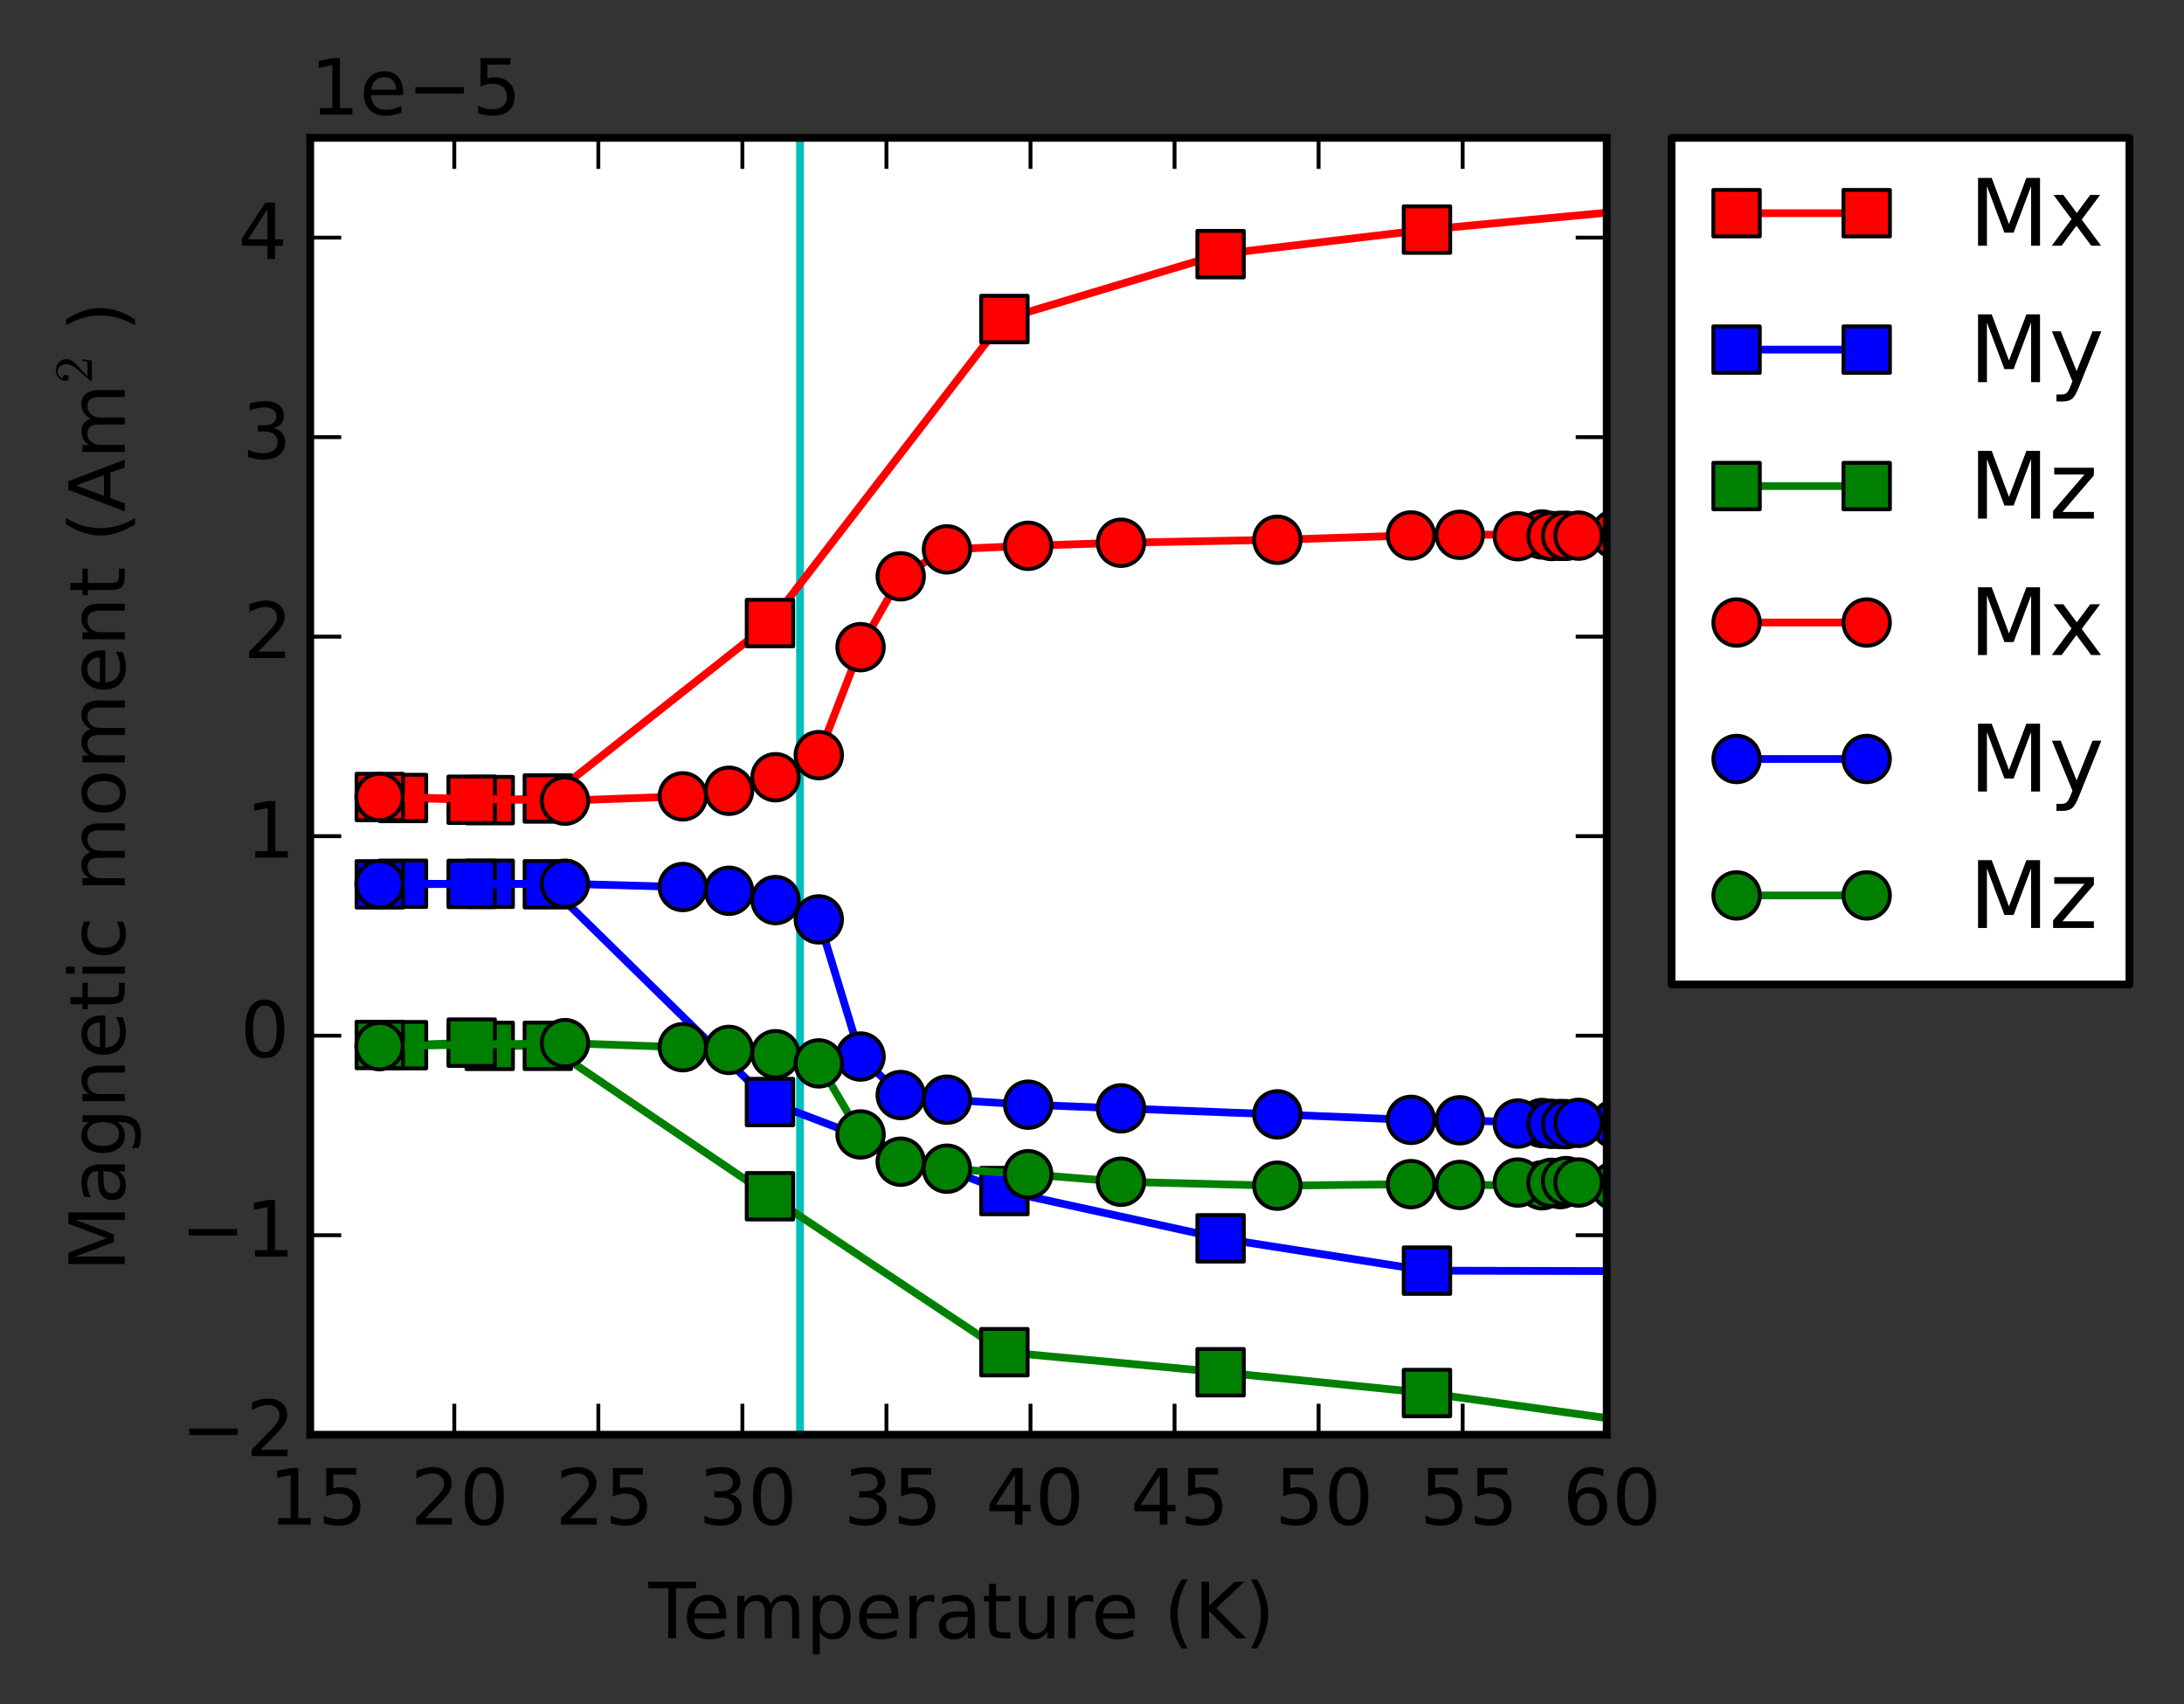 <?xml version="1.0" encoding="utf-8" standalone="no"?>
<!DOCTYPE svg PUBLIC "-//W3C//DTD SVG 1.1//EN"
  "http://www.w3.org/Graphics/SVG/1.1/DTD/svg11.dtd">
<!-- Created with matplotlib (http://matplotlib.org/) -->
<svg height="220pt" version="1.1" viewBox="0 0 282 220" width="282pt" xmlns="http://www.w3.org/2000/svg" xmlns:xlink="http://www.w3.org/1999/xlink">
 <rect x="0" y="0" width="282" height="220" fill="#333333" stroke="none"/>
 <defs>
  <style type="text/css">
*{stroke-linecap:butt;stroke-linejoin:round;}
  </style>
 </defs>
 <g id="figure_1">
  <g id="patch_1">
   <path d="
M0 220.755
L282.15 220.755
L282.15 2.84217e-14
L0 2.84217e-14
z
" style="fill:none;"/>
  </g>
  <g id="axes_1">
   <g id="patch_2">
    <path d="
M40.059 185.198
L207.459 185.198
L207.459 17.798
L40.059 17.798
z
" style="fill:#ffffff;"/>
   </g>
   <g id="LineCollection_1">
    <defs>
     <path d="
M103.299 -35.556
L103.299 -202.956" id="C0_0_0e316edc54"/>
    </defs>
    <g clip-path="url(#p4b09432238)">
     <use style="fill:none;stroke:#00bfbf;" x="0.0" xlink:href="#C0_0_0e316edc54" y="220.755"/>
    </g>
   </g>
   <g id="line2d_1">
    <path clip-path="url(#p4b09432238)" d="
M1069.76 -213.679
M283.15 9.637
L283.016 9.663
L259.033 21.909
L234.649 24.264
L210.502 27.168
L184.25 29.636
L157.604 32.805
L129.689 41.183
L99.419 80.426
L70.738 103.073
L63.231 103.283
L60.906 103.234
L52.034 103.007
L49.039 102.879" style="fill:none;stroke:#ff0000;stroke-linecap:square;"/>
    <defs>
     <path d="
M-3 3
L3 3
L3 -3
L-3 -3
z
" id="mc5b8a5ec96" style="stroke:#000000;stroke-linejoin:miter;stroke-width:0.5;"/>
    </defs>
    <g clip-path="url(#p4b09432238)">
     <use style="fill:#ff0000;stroke:#000000;stroke-linejoin:miter;stroke-width:0.5;" x="1069.755" xlink:href="#mc5b8a5ec96" y="-213.679"/>
     <use style="fill:#ff0000;stroke:#000000;stroke-linejoin:miter;stroke-width:0.5;" x="327.03" xlink:href="#mc5b8a5ec96" y="-1.0"/>
     <use style="fill:#ff0000;stroke:#000000;stroke-linejoin:miter;stroke-width:0.5;" x="308.915" xlink:href="#mc5b8a5ec96" y="4.743"/>
     <use style="fill:#ff0000;stroke:#000000;stroke-linejoin:miter;stroke-width:0.5;" x="283.016" xlink:href="#mc5b8a5ec96" y="9.663"/>
     <use style="fill:#ff0000;stroke:#000000;stroke-linejoin:miter;stroke-width:0.5;" x="259.033" xlink:href="#mc5b8a5ec96" y="21.909"/>
     <use style="fill:#ff0000;stroke:#000000;stroke-linejoin:miter;stroke-width:0.5;" x="234.649" xlink:href="#mc5b8a5ec96" y="24.264"/>
     <use style="fill:#ff0000;stroke:#000000;stroke-linejoin:miter;stroke-width:0.5;" x="210.502" xlink:href="#mc5b8a5ec96" y="27.168"/>
     <use style="fill:#ff0000;stroke:#000000;stroke-linejoin:miter;stroke-width:0.5;" x="184.25" xlink:href="#mc5b8a5ec96" y="29.636"/>
     <use style="fill:#ff0000;stroke:#000000;stroke-linejoin:miter;stroke-width:0.5;" x="157.604" xlink:href="#mc5b8a5ec96" y="32.805"/>
     <use style="fill:#ff0000;stroke:#000000;stroke-linejoin:miter;stroke-width:0.5;" x="129.689" xlink:href="#mc5b8a5ec96" y="41.183"/>
     <use style="fill:#ff0000;stroke:#000000;stroke-linejoin:miter;stroke-width:0.5;" x="99.419" xlink:href="#mc5b8a5ec96" y="80.426"/>
     <use style="fill:#ff0000;stroke:#000000;stroke-linejoin:miter;stroke-width:0.5;" x="70.738" xlink:href="#mc5b8a5ec96" y="103.073"/>
     <use style="fill:#ff0000;stroke:#000000;stroke-linejoin:miter;stroke-width:0.5;" x="63.231" xlink:href="#mc5b8a5ec96" y="103.283"/>
     <use style="fill:#ff0000;stroke:#000000;stroke-linejoin:miter;stroke-width:0.5;" x="60.906" xlink:href="#mc5b8a5ec96" y="103.234"/>
     <use style="fill:#ff0000;stroke:#000000;stroke-linejoin:miter;stroke-width:0.5;" x="52.034" xlink:href="#mc5b8a5ec96" y="103.007"/>
     <use style="fill:#ff0000;stroke:#000000;stroke-linejoin:miter;stroke-width:0.5;" x="49.039" xlink:href="#mc5b8a5ec96" y="102.879"/>
    </g>
   </g>
   <g id="line2d_2">
    <path clip-path="url(#p4b09432238)" d="
M1069.76 152.871
M283.15 173.641
L283.016 173.638
L259.033 168.228
L234.649 164.234
L210.502 164.081
L184.25 164.021
L157.604 159.848
L129.689 153.748
L99.419 142.257
L70.738 114.144
L63.231 114.081
L60.906 114.097
L52.034 114.078
L49.039 114.153" style="fill:none;stroke:#0000ff;stroke-linecap:square;"/>
    <defs>
     <path d="
M-3 3
L3 3
L3 -3
L-3 -3
z
" id="m8a286e445b" style="stroke:#000000;stroke-linejoin:miter;stroke-width:0.5;"/>
    </defs>
    <g clip-path="url(#p4b09432238)">
     <use style="fill:#0000ff;stroke:#000000;stroke-linejoin:miter;stroke-width:0.5;" x="1069.755" xlink:href="#m8a286e445b" y="152.871"/>
     <use style="fill:#0000ff;stroke:#000000;stroke-linejoin:miter;stroke-width:0.5;" x="1073.542" xlink:href="#m8a286e445b" y="288.1"/>
     <use style="fill:#0000ff;stroke:#000000;stroke-linejoin:miter;stroke-width:0.5;" x="1073.97" xlink:href="#m8a286e445b" y="288.228"/>
     <use style="fill:#0000ff;stroke:#000000;stroke-linejoin:miter;stroke-width:0.5;" x="1070.537" xlink:href="#m8a286e445b" y="288.725"/>
     <use style="fill:#0000ff;stroke:#000000;stroke-linejoin:miter;stroke-width:0.5;" x="1054.016" xlink:href="#m8a286e445b" y="289.92"/>
     <use style="fill:#0000ff;stroke:#000000;stroke-linejoin:miter;stroke-width:0.5;" x="1034.754" xlink:href="#m8a286e445b" y="290.585"/>
     <use style="fill:#0000ff;stroke:#000000;stroke-linejoin:miter;stroke-width:0.5;" x="1015.399" xlink:href="#m8a286e445b" y="291.208"/>
     <use style="fill:#0000ff;stroke:#000000;stroke-linejoin:miter;stroke-width:0.5;" x="995.813" xlink:href="#m8a286e445b" y="291.608"/>
     <use style="fill:#0000ff;stroke:#000000;stroke-linejoin:miter;stroke-width:0.5;" x="976.063" xlink:href="#m8a286e445b" y="291.421"/>
     <use style="fill:#0000ff;stroke:#000000;stroke-linejoin:miter;stroke-width:0.5;" x="956.065" xlink:href="#m8a286e445b" y="291.646"/>
     <use style="fill:#0000ff;stroke:#000000;stroke-linejoin:miter;stroke-width:0.5;" x="945.742" xlink:href="#m8a286e445b" y="291.577"/>
     <use style="fill:#0000ff;stroke:#000000;stroke-linejoin:miter;stroke-width:0.5;" x="941.955" xlink:href="#m8a286e445b" y="292.283"/>
     <use style="fill:#0000ff;stroke:#000000;stroke-linejoin:miter;stroke-width:0.5;" x="921.718" xlink:href="#m8a286e445b" y="291.513"/>
     <use style="fill:#0000ff;stroke:#000000;stroke-linejoin:miter;stroke-width:0.5;" x="901.34" xlink:href="#m8a286e445b" y="291.114"/>
     <use style="fill:#0000ff;stroke:#000000;stroke-linejoin:miter;stroke-width:0.5;" x="880.712" xlink:href="#m8a286e445b" y="290.302"/>
     <use style="fill:#0000ff;stroke:#000000;stroke-linejoin:miter;stroke-width:0.5;" x="859.985" xlink:href="#m8a286e445b" y="289.232"/>
     <use style="fill:#0000ff;stroke:#000000;stroke-linejoin:miter;stroke-width:0.5;" x="839.525" xlink:href="#m8a286e445b" y="286.303"/>
     <use style="fill:#0000ff;stroke:#000000;stroke-linejoin:miter;stroke-width:0.5;" x="818.54" xlink:href="#m8a286e445b" y="285.03"/>
     <use style="fill:#0000ff;stroke:#000000;stroke-linejoin:miter;stroke-width:0.5;" x="797.31" xlink:href="#m8a286e445b" y="282.413"/>
     <use style="fill:#0000ff;stroke:#000000;stroke-linejoin:miter;stroke-width:0.5;" x="775.939" xlink:href="#m8a286e445b" y="279.982"/>
     <use style="fill:#0000ff;stroke:#000000;stroke-linejoin:miter;stroke-width:0.5;" x="754.623" xlink:href="#m8a286e445b" y="277.165"/>
     <use style="fill:#0000ff;stroke:#000000;stroke-linejoin:miter;stroke-width:0.5;" x="733.006" xlink:href="#m8a286e445b" y="272.043"/>
     <use style="fill:#0000ff;stroke:#000000;stroke-linejoin:miter;stroke-width:0.5;" x="710.53" xlink:href="#m8a286e445b" y="267.386"/>
     <use style="fill:#0000ff;stroke:#000000;stroke-linejoin:miter;stroke-width:0.5;" x="688.188" xlink:href="#m8a286e445b" y="261.94"/>
     <use style="fill:#0000ff;stroke:#000000;stroke-linejoin:miter;stroke-width:0.5;" x="665.202" xlink:href="#m8a286e445b" y="252.76"/>
     <use style="fill:#0000ff;stroke:#000000;stroke-linejoin:miter;stroke-width:0.5;" x="641.821" xlink:href="#m8a286e445b" y="247.361"/>
     <use style="fill:#0000ff;stroke:#000000;stroke-linejoin:miter;stroke-width:0.5;" x="618.17" xlink:href="#m8a286e445b" y="241.539"/>
     <use style="fill:#0000ff;stroke:#000000;stroke-linejoin:miter;stroke-width:0.5;" x="594.726" xlink:href="#m8a286e445b" y="234.924"/>
     <use style="fill:#0000ff;stroke:#000000;stroke-linejoin:miter;stroke-width:0.5;" x="570.494" xlink:href="#m8a286e445b" y="228.339"/>
     <use style="fill:#0000ff;stroke:#000000;stroke-linejoin:miter;stroke-width:0.5;" x="546.002" xlink:href="#m8a286e445b" y="221.167"/>
     <use style="fill:#0000ff;stroke:#000000;stroke-linejoin:miter;stroke-width:0.5;" x="521.011" xlink:href="#m8a286e445b" y="212.418"/>
     <use style="fill:#0000ff;stroke:#000000;stroke-linejoin:miter;stroke-width:0.5;" x="495.823" xlink:href="#m8a286e445b" y="209.402"/>
     <use style="fill:#0000ff;stroke:#000000;stroke-linejoin:miter;stroke-width:0.5;" x="470.393" xlink:href="#m8a286e445b" y="201.036"/>
     <use style="fill:#0000ff;stroke:#000000;stroke-linejoin:miter;stroke-width:0.5;" x="443.196" xlink:href="#m8a286e445b" y="194.146"/>
     <use style="fill:#0000ff;stroke:#000000;stroke-linejoin:miter;stroke-width:0.5;" x="416.787" xlink:href="#m8a286e445b" y="188.706"/>
     <use style="fill:#0000ff;stroke:#000000;stroke-linejoin:miter;stroke-width:0.5;" x="389.379" xlink:href="#m8a286e445b" y="183.932"/>
     <use style="fill:#0000ff;stroke:#000000;stroke-linejoin:miter;stroke-width:0.5;" x="363.487" xlink:href="#m8a286e445b" y="177.248"/>
     <use style="fill:#0000ff;stroke:#000000;stroke-linejoin:miter;stroke-width:0.5;" x="335.922" xlink:href="#m8a286e445b" y="174.359"/>
     <use style="fill:#0000ff;stroke:#000000;stroke-linejoin:miter;stroke-width:0.5;" x="308.915" xlink:href="#m8a286e445b" y="174.162"/>
     <use style="fill:#0000ff;stroke:#000000;stroke-linejoin:miter;stroke-width:0.5;" x="283.016" xlink:href="#m8a286e445b" y="173.638"/>
     <use style="fill:#0000ff;stroke:#000000;stroke-linejoin:miter;stroke-width:0.5;" x="259.033" xlink:href="#m8a286e445b" y="168.228"/>
     <use style="fill:#0000ff;stroke:#000000;stroke-linejoin:miter;stroke-width:0.5;" x="234.649" xlink:href="#m8a286e445b" y="164.234"/>
     <use style="fill:#0000ff;stroke:#000000;stroke-linejoin:miter;stroke-width:0.5;" x="210.502" xlink:href="#m8a286e445b" y="164.081"/>
     <use style="fill:#0000ff;stroke:#000000;stroke-linejoin:miter;stroke-width:0.5;" x="184.25" xlink:href="#m8a286e445b" y="164.021"/>
     <use style="fill:#0000ff;stroke:#000000;stroke-linejoin:miter;stroke-width:0.5;" x="157.604" xlink:href="#m8a286e445b" y="159.848"/>
     <use style="fill:#0000ff;stroke:#000000;stroke-linejoin:miter;stroke-width:0.5;" x="129.689" xlink:href="#m8a286e445b" y="153.748"/>
     <use style="fill:#0000ff;stroke:#000000;stroke-linejoin:miter;stroke-width:0.5;" x="99.419" xlink:href="#m8a286e445b" y="142.257"/>
     <use style="fill:#0000ff;stroke:#000000;stroke-linejoin:miter;stroke-width:0.5;" x="70.738" xlink:href="#m8a286e445b" y="114.144"/>
     <use style="fill:#0000ff;stroke:#000000;stroke-linejoin:miter;stroke-width:0.5;" x="63.231" xlink:href="#m8a286e445b" y="114.081"/>
     <use style="fill:#0000ff;stroke:#000000;stroke-linejoin:miter;stroke-width:0.5;" x="60.906" xlink:href="#m8a286e445b" y="114.097"/>
     <use style="fill:#0000ff;stroke:#000000;stroke-linejoin:miter;stroke-width:0.5;" x="52.034" xlink:href="#m8a286e445b" y="114.078"/>
     <use style="fill:#0000ff;stroke:#000000;stroke-linejoin:miter;stroke-width:0.5;" x="49.039" xlink:href="#m8a286e445b" y="114.153"/>
    </g>
   </g>
   <g id="line2d_3">
    <path clip-path="url(#p4b09432238)" d="
M1069.76 260.414
M283.15 197.636
L283.016 197.601
L259.033 192.675
L234.649 187.17
L210.502 183.474
L184.25 179.816
L157.604 177.136
L129.689 174.546
L99.419 154.414
L70.738 135
L63.231 135.007
L60.906 134.589
L52.034 134.914
L49.039 134.892" style="fill:none;stroke:#008000;stroke-linecap:square;"/>
    <defs>
     <path d="
M-3 3
L3 3
L3 -3
L-3 -3
z
" id="m0e80c42120" style="stroke:#000000;stroke-linejoin:miter;stroke-width:0.5;"/>
    </defs>
    <g clip-path="url(#p4b09432238)">
     <use style="fill:#008000;stroke:#000000;stroke-linejoin:miter;stroke-width:0.5;" x="1069.755" xlink:href="#m0e80c42120" y="260.414"/>
     <use style="fill:#008000;stroke:#000000;stroke-linejoin:miter;stroke-width:0.5;" x="1073.542" xlink:href="#m0e80c42120" y="256.797"/>
     <use style="fill:#008000;stroke:#000000;stroke-linejoin:miter;stroke-width:0.5;" x="1073.97" xlink:href="#m0e80c42120" y="255.508"/>
     <use style="fill:#008000;stroke:#000000;stroke-linejoin:miter;stroke-width:0.5;" x="1070.537" xlink:href="#m0e80c42120" y="256.851"/>
     <use style="fill:#008000;stroke:#000000;stroke-linejoin:miter;stroke-width:0.5;" x="1054.016" xlink:href="#m0e80c42120" y="249.933"/>
     <use style="fill:#008000;stroke:#000000;stroke-linejoin:miter;stroke-width:0.5;" x="1034.754" xlink:href="#m0e80c42120" y="250.482"/>
     <use style="fill:#008000;stroke:#000000;stroke-linejoin:miter;stroke-width:0.5;" x="1015.399" xlink:href="#m0e80c42120" y="251.138"/>
     <use style="fill:#008000;stroke:#000000;stroke-linejoin:miter;stroke-width:0.5;" x="995.813" xlink:href="#m0e80c42120" y="252.464"/>
     <use style="fill:#008000;stroke:#000000;stroke-linejoin:miter;stroke-width:0.5;" x="976.063" xlink:href="#m0e80c42120" y="252.344"/>
     <use style="fill:#008000;stroke:#000000;stroke-linejoin:miter;stroke-width:0.5;" x="956.065" xlink:href="#m0e80c42120" y="252.653"/>
     <use style="fill:#008000;stroke:#000000;stroke-linejoin:miter;stroke-width:0.5;" x="945.742" xlink:href="#m0e80c42120" y="252.904"/>
     <use style="fill:#008000;stroke:#000000;stroke-linejoin:miter;stroke-width:0.5;" x="941.955" xlink:href="#m0e80c42120" y="252.984"/>
     <use style="fill:#008000;stroke:#000000;stroke-linejoin:miter;stroke-width:0.5;" x="921.718" xlink:href="#m0e80c42120" y="253.28"/>
     <use style="fill:#008000;stroke:#000000;stroke-linejoin:miter;stroke-width:0.5;" x="901.34" xlink:href="#m0e80c42120" y="254.003"/>
     <use style="fill:#008000;stroke:#000000;stroke-linejoin:miter;stroke-width:0.5;" x="880.712" xlink:href="#m0e80c42120" y="253.539"/>
     <use style="fill:#008000;stroke:#000000;stroke-linejoin:miter;stroke-width:0.5;" x="859.985" xlink:href="#m0e80c42120" y="253.755"/>
     <use style="fill:#008000;stroke:#000000;stroke-linejoin:miter;stroke-width:0.5;" x="839.525" xlink:href="#m0e80c42120" y="252.931"/>
     <use style="fill:#008000;stroke:#000000;stroke-linejoin:miter;stroke-width:0.5;" x="818.54" xlink:href="#m0e80c42120" y="252.715"/>
     <use style="fill:#008000;stroke:#000000;stroke-linejoin:miter;stroke-width:0.5;" x="797.31" xlink:href="#m0e80c42120" y="251.989"/>
     <use style="fill:#008000;stroke:#000000;stroke-linejoin:miter;stroke-width:0.5;" x="775.939" xlink:href="#m0e80c42120" y="251.292"/>
     <use style="fill:#008000;stroke:#000000;stroke-linejoin:miter;stroke-width:0.5;" x="754.623" xlink:href="#m0e80c42120" y="250.449"/>
     <use style="fill:#008000;stroke:#000000;stroke-linejoin:miter;stroke-width:0.5;" x="733.006" xlink:href="#m0e80c42120" y="248.595"/>
     <use style="fill:#008000;stroke:#000000;stroke-linejoin:miter;stroke-width:0.5;" x="710.53" xlink:href="#m0e80c42120" y="247.347"/>
     <use style="fill:#008000;stroke:#000000;stroke-linejoin:miter;stroke-width:0.5;" x="688.188" xlink:href="#m0e80c42120" y="246.462"/>
     <use style="fill:#008000;stroke:#000000;stroke-linejoin:miter;stroke-width:0.5;" x="665.202" xlink:href="#m0e80c42120" y="245.035"/>
     <use style="fill:#008000;stroke:#000000;stroke-linejoin:miter;stroke-width:0.5;" x="641.821" xlink:href="#m0e80c42120" y="244.433"/>
     <use style="fill:#008000;stroke:#000000;stroke-linejoin:miter;stroke-width:0.5;" x="618.17" xlink:href="#m0e80c42120" y="242.804"/>
     <use style="fill:#008000;stroke:#000000;stroke-linejoin:miter;stroke-width:0.5;" x="594.726" xlink:href="#m0e80c42120" y="242.31"/>
     <use style="fill:#008000;stroke:#000000;stroke-linejoin:miter;stroke-width:0.5;" x="570.494" xlink:href="#m0e80c42120" y="241.631"/>
     <use style="fill:#008000;stroke:#000000;stroke-linejoin:miter;stroke-width:0.5;" x="546.002" xlink:href="#m0e80c42120" y="243.12"/>
     <use style="fill:#008000;stroke:#000000;stroke-linejoin:miter;stroke-width:0.5;" x="521.011" xlink:href="#m0e80c42120" y="241.631"/>
     <use style="fill:#008000;stroke:#000000;stroke-linejoin:miter;stroke-width:0.5;" x="495.823" xlink:href="#m0e80c42120" y="241.187"/>
     <use style="fill:#008000;stroke:#000000;stroke-linejoin:miter;stroke-width:0.5;" x="470.393" xlink:href="#m0e80c42120" y="239.75"/>
     <use style="fill:#008000;stroke:#000000;stroke-linejoin:miter;stroke-width:0.5;" x="443.196" xlink:href="#m0e80c42120" y="238.532"/>
     <use style="fill:#008000;stroke:#000000;stroke-linejoin:miter;stroke-width:0.5;" x="416.787" xlink:href="#m0e80c42120" y="233.201"/>
     <use style="fill:#008000;stroke:#000000;stroke-linejoin:miter;stroke-width:0.5;" x="389.379" xlink:href="#m0e80c42120" y="228.679"/>
     <use style="fill:#008000;stroke:#000000;stroke-linejoin:miter;stroke-width:0.5;" x="363.487" xlink:href="#m0e80c42120" y="225.012"/>
     <use style="fill:#008000;stroke:#000000;stroke-linejoin:miter;stroke-width:0.5;" x="335.922" xlink:href="#m0e80c42120" y="210.808"/>
     <use style="fill:#008000;stroke:#000000;stroke-linejoin:miter;stroke-width:0.5;" x="308.915" xlink:href="#m0e80c42120" y="204.523"/>
     <use style="fill:#008000;stroke:#000000;stroke-linejoin:miter;stroke-width:0.5;" x="283.016" xlink:href="#m0e80c42120" y="197.601"/>
     <use style="fill:#008000;stroke:#000000;stroke-linejoin:miter;stroke-width:0.5;" x="259.033" xlink:href="#m0e80c42120" y="192.675"/>
     <use style="fill:#008000;stroke:#000000;stroke-linejoin:miter;stroke-width:0.5;" x="234.649" xlink:href="#m0e80c42120" y="187.17"/>
     <use style="fill:#008000;stroke:#000000;stroke-linejoin:miter;stroke-width:0.5;" x="210.502" xlink:href="#m0e80c42120" y="183.474"/>
     <use style="fill:#008000;stroke:#000000;stroke-linejoin:miter;stroke-width:0.5;" x="184.25" xlink:href="#m0e80c42120" y="179.816"/>
     <use style="fill:#008000;stroke:#000000;stroke-linejoin:miter;stroke-width:0.5;" x="157.604" xlink:href="#m0e80c42120" y="177.136"/>
     <use style="fill:#008000;stroke:#000000;stroke-linejoin:miter;stroke-width:0.5;" x="129.689" xlink:href="#m0e80c42120" y="174.546"/>
     <use style="fill:#008000;stroke:#000000;stroke-linejoin:miter;stroke-width:0.5;" x="99.419" xlink:href="#m0e80c42120" y="154.414"/>
     <use style="fill:#008000;stroke:#000000;stroke-linejoin:miter;stroke-width:0.5;" x="70.738" xlink:href="#m0e80c42120" y="135"/>
     <use style="fill:#008000;stroke:#000000;stroke-linejoin:miter;stroke-width:0.5;" x="63.231" xlink:href="#m0e80c42120" y="135.007"/>
     <use style="fill:#008000;stroke:#000000;stroke-linejoin:miter;stroke-width:0.5;" x="60.906" xlink:href="#m0e80c42120" y="134.589"/>
     <use style="fill:#008000;stroke:#000000;stroke-linejoin:miter;stroke-width:0.5;" x="52.034" xlink:href="#m0e80c42120" y="134.914"/>
     <use style="fill:#008000;stroke:#000000;stroke-linejoin:miter;stroke-width:0.5;" x="49.039" xlink:href="#m0e80c42120" y="134.892"/>
    </g>
   </g>
   <g id="line2d_4">
    <path clip-path="url(#p4b09432238)" d="
M49.002 102.878
L72.948 103.353
L88.163 102.797
L94.133 102.078
L100.137 100.328
L105.721 97.473
L111.115 83.538
L116.301 74.394
L122.271 70.912
L132.762 70.453
L144.748 70.062
L164.936 69.677
L182.193 69.117
L188.491 69.037
L199.115 68.988
L208.553 68.943
L201.463 69.169
L195.983 69.218
L200.336 69.193
L202.218 69.169
L203.821 69.144
L223.068 69.114
L242.282 69.044
L261.567 69.347
L280.836 69.877
L283.15 69.943" style="fill:none;stroke:#ff0000;stroke-linecap:square;"/>
    <defs>
     <path d="
M0 3
C0.796 3 1.559 2.684 2.121 2.121
C2.684 1.559 3 0.796 3 0
C3 -0.796 2.684 -1.559 2.121 -2.121
C1.559 -2.684 0.796 -3 0 -3
C-0.796 -3 -1.559 -2.684 -2.121 -2.121
C-2.684 -1.559 -3 -0.796 -3 0
C-3 0.796 -2.684 1.559 -2.121 2.121
C-1.559 2.684 -0.796 3 0 3
z
" id="md175be6dbf" style="stroke:#000000;stroke-width:0.5;"/>
    </defs>
    <g clip-path="url(#p4b09432238)">
     <use style="fill:#ff0000;stroke:#000000;stroke-width:0.5;" x="49.002" xlink:href="#md175be6dbf" y="102.878"/>
     <use style="fill:#ff0000;stroke:#000000;stroke-width:0.5;" x="72.948" xlink:href="#md175be6dbf" y="103.353"/>
     <use style="fill:#ff0000;stroke:#000000;stroke-width:0.5;" x="88.163" xlink:href="#md175be6dbf" y="102.797"/>
     <use style="fill:#ff0000;stroke:#000000;stroke-width:0.5;" x="94.133" xlink:href="#md175be6dbf" y="102.078"/>
     <use style="fill:#ff0000;stroke:#000000;stroke-width:0.5;" x="100.137" xlink:href="#md175be6dbf" y="100.328"/>
     <use style="fill:#ff0000;stroke:#000000;stroke-width:0.5;" x="105.721" xlink:href="#md175be6dbf" y="97.473"/>
     <use style="fill:#ff0000;stroke:#000000;stroke-width:0.5;" x="111.115" xlink:href="#md175be6dbf" y="83.538"/>
     <use style="fill:#ff0000;stroke:#000000;stroke-width:0.5;" x="116.301" xlink:href="#md175be6dbf" y="74.394"/>
     <use style="fill:#ff0000;stroke:#000000;stroke-width:0.5;" x="122.271" xlink:href="#md175be6dbf" y="70.912"/>
     <use style="fill:#ff0000;stroke:#000000;stroke-width:0.5;" x="132.762" xlink:href="#md175be6dbf" y="70.453"/>
     <use style="fill:#ff0000;stroke:#000000;stroke-width:0.5;" x="144.748" xlink:href="#md175be6dbf" y="70.062"/>
     <use style="fill:#ff0000;stroke:#000000;stroke-width:0.5;" x="164.936" xlink:href="#md175be6dbf" y="69.677"/>
     <use style="fill:#ff0000;stroke:#000000;stroke-width:0.5;" x="182.193" xlink:href="#md175be6dbf" y="69.117"/>
     <use style="fill:#ff0000;stroke:#000000;stroke-width:0.5;" x="188.491" xlink:href="#md175be6dbf" y="69.037"/>
     <use style="fill:#ff0000;stroke:#000000;stroke-width:0.5;" x="199.115" xlink:href="#md175be6dbf" y="68.988"/>
     <use style="fill:#ff0000;stroke:#000000;stroke-width:0.5;" x="208.553" xlink:href="#md175be6dbf" y="68.943"/>
     <use style="fill:#ff0000;stroke:#000000;stroke-width:0.5;" x="201.463" xlink:href="#md175be6dbf" y="69.169"/>
     <use style="fill:#ff0000;stroke:#000000;stroke-width:0.5;" x="195.983" xlink:href="#md175be6dbf" y="69.218"/>
     <use style="fill:#ff0000;stroke:#000000;stroke-width:0.5;" x="200.336" xlink:href="#md175be6dbf" y="69.193"/>
     <use style="fill:#ff0000;stroke:#000000;stroke-width:0.5;" x="202.218" xlink:href="#md175be6dbf" y="69.169"/>
     <use style="fill:#ff0000;stroke:#000000;stroke-width:0.5;" x="203.821" xlink:href="#md175be6dbf" y="69.144"/>
     <use style="fill:#ff0000;stroke:#000000;stroke-width:0.5;" x="223.068" xlink:href="#md175be6dbf" y="69.114"/>
     <use style="fill:#ff0000;stroke:#000000;stroke-width:0.5;" x="242.282" xlink:href="#md175be6dbf" y="69.044"/>
     <use style="fill:#ff0000;stroke:#000000;stroke-width:0.5;" x="261.567" xlink:href="#md175be6dbf" y="69.347"/>
     <use style="fill:#ff0000;stroke:#000000;stroke-width:0.5;" x="280.836" xlink:href="#md175be6dbf" y="69.877"/>
     <use style="fill:#ff0000;stroke:#000000;stroke-width:0.5;" x="300.113" xlink:href="#md175be6dbf" y="70.425"/>
     <use style="fill:#ff0000;stroke:#000000;stroke-width:0.5;" x="319.29" xlink:href="#md175be6dbf" y="71.018"/>
     <use style="fill:#ff0000;stroke:#000000;stroke-width:0.5;" x="338.485" xlink:href="#md175be6dbf" y="72.048"/>
     <use style="fill:#ff0000;stroke:#000000;stroke-width:0.5;" x="357.666" xlink:href="#md175be6dbf" y="72.954"/>
     <use style="fill:#ff0000;stroke:#000000;stroke-width:0.5;" x="376.846" xlink:href="#md175be6dbf" y="73.563"/>
     <use style="fill:#ff0000;stroke:#000000;stroke-width:0.5;" x="395.996" xlink:href="#md175be6dbf" y="74.591"/>
     <use style="fill:#ff0000;stroke:#000000;stroke-width:0.5;" x="415.218" xlink:href="#md175be6dbf" y="74.533"/>
     <use style="fill:#ff0000;stroke:#000000;stroke-width:0.5;" x="434.342" xlink:href="#md175be6dbf" y="74.97"/>
     <use style="fill:#ff0000;stroke:#000000;stroke-width:0.5;" x="453.567" xlink:href="#md175be6dbf" y="75.261"/>
     <use style="fill:#ff0000;stroke:#000000;stroke-width:0.5;" x="472.751" xlink:href="#md175be6dbf" y="75.165"/>
     <use style="fill:#ff0000;stroke:#000000;stroke-width:0.5;" x="491.998" xlink:href="#md175be6dbf" y="75.942"/>
     <use style="fill:#ff0000;stroke:#000000;stroke-width:0.5;" x="511.164" xlink:href="#md175be6dbf" y="76.249"/>
     <use style="fill:#ff0000;stroke:#000000;stroke-width:0.5;" x="530.307" xlink:href="#md175be6dbf" y="76.344"/>
     <use style="fill:#ff0000;stroke:#000000;stroke-width:0.5;" x="549.506" xlink:href="#md175be6dbf" y="76.812"/>
     <use style="fill:#ff0000;stroke:#000000;stroke-width:0.5;" x="568.683" xlink:href="#md175be6dbf" y="77.077"/>
     <use style="fill:#ff0000;stroke:#000000;stroke-width:0.5;" x="587.826" xlink:href="#md175be6dbf" y="76.848"/>
     <use style="fill:#ff0000;stroke:#000000;stroke-width:0.5;" x="606.898" xlink:href="#md175be6dbf" y="76.981"/>
     <use style="fill:#ff0000;stroke:#000000;stroke-width:0.5;" x="626.015" xlink:href="#md175be6dbf" y="77.19"/>
     <use style="fill:#ff0000;stroke:#000000;stroke-width:0.5;" x="645.091" xlink:href="#md175be6dbf" y="77.932"/>
     <use style="fill:#ff0000;stroke:#000000;stroke-width:0.5;" x="664.108" xlink:href="#md175be6dbf" y="77.802"/>
     <use style="fill:#ff0000;stroke:#000000;stroke-width:0.5;" x="683.084" xlink:href="#md175be6dbf" y="77.46"/>
     <use style="fill:#ff0000;stroke:#000000;stroke-width:0.5;" x="702.052" xlink:href="#md175be6dbf" y="77.342"/>
     <use style="fill:#ff0000;stroke:#000000;stroke-width:0.5;" x="721.031" xlink:href="#md175be6dbf" y="76.898"/>
     <use style="fill:#ff0000;stroke:#000000;stroke-width:0.5;" x="740.018" xlink:href="#md175be6dbf" y="76.614"/>
     <use style="fill:#ff0000;stroke:#000000;stroke-width:0.5;" x="758.972" xlink:href="#md175be6dbf" y="76.753"/>
     <use style="fill:#ff0000;stroke:#000000;stroke-width:0.5;" x="777.944" xlink:href="#md175be6dbf" y="76.747"/>
     <use style="fill:#ff0000;stroke:#000000;stroke-width:0.5;" x="796.893" xlink:href="#md175be6dbf" y="76.916"/>
     <use style="fill:#ff0000;stroke:#000000;stroke-width:0.5;" x="815.821" xlink:href="#md175be6dbf" y="76.312"/>
     <use style="fill:#ff0000;stroke:#000000;stroke-width:0.5;" x="834.804" xlink:href="#md175be6dbf" y="75.913"/>
     <use style="fill:#ff0000;stroke:#000000;stroke-width:0.5;" x="853.843" xlink:href="#md175be6dbf" y="76.157"/>
     <use style="fill:#ff0000;stroke:#000000;stroke-width:0.5;" x="873.008" xlink:href="#md175be6dbf" y="75.531"/>
     <use style="fill:#ff0000;stroke:#000000;stroke-width:0.5;" x="892.311" xlink:href="#md175be6dbf" y="74.801"/>
     <use style="fill:#ff0000;stroke:#000000;stroke-width:0.5;" x="911.35" xlink:href="#md175be6dbf" y="75.158"/>
     <use style="fill:#ff0000;stroke:#000000;stroke-width:0.5;" x="930.107" xlink:href="#md175be6dbf" y="75.108"/>
     <use style="fill:#ff0000;stroke:#000000;stroke-width:0.5;" x="948.855" xlink:href="#md175be6dbf" y="75.537"/>
     <use style="fill:#ff0000;stroke:#000000;stroke-width:0.5;" x="967.604" xlink:href="#md175be6dbf" y="75.217"/>
     <use style="fill:#ff0000;stroke:#000000;stroke-width:0.5;" x="986.308" xlink:href="#md175be6dbf" y="75.033"/>
     <use style="fill:#ff0000;stroke:#000000;stroke-width:0.5;" x="1004.983" xlink:href="#md175be6dbf" y="75.448"/>
    </g>
   </g>
   <g id="line2d_5">
    <path clip-path="url(#p4b09432238)" d="
M49.002 114.143
L72.948 114.076
L88.163 114.5
L94.133 114.987
L100.137 116.188
L105.721 118.678
L111.115 136.381
L116.301 141.353
L122.271 141.952
L132.762 142.598
L144.748 143.071
L164.936 143.848
L182.193 144.555
L188.491 144.611
L199.115 144.963
L208.553 145.086
L201.463 145.092
L195.983 145.035
L200.336 145.069
L202.218 145.11
L203.821 144.946
L223.068 145.401
L242.282 145.899
L261.567 146.137
L280.836 146.303
L283.15 146.345" style="fill:none;stroke:#0000ff;stroke-linecap:square;"/>
    <defs>
     <path d="
M0 3
C0.796 3 1.559 2.684 2.121 2.121
C2.684 1.559 3 0.796 3 0
C3 -0.796 2.684 -1.559 2.121 -2.121
C1.559 -2.684 0.796 -3 0 -3
C-0.796 -3 -1.559 -2.684 -2.121 -2.121
C-2.684 -1.559 -3 -0.796 -3 0
C-3 0.796 -2.684 1.559 -2.121 2.121
C-1.559 2.684 -0.796 3 0 3
z
" id="mf1e9a9e4ae" style="stroke:#000000;stroke-width:0.5;"/>
    </defs>
    <g clip-path="url(#p4b09432238)">
     <use style="fill:#0000ff;stroke:#000000;stroke-width:0.5;" x="49.002" xlink:href="#mf1e9a9e4ae" y="114.143"/>
     <use style="fill:#0000ff;stroke:#000000;stroke-width:0.5;" x="72.948" xlink:href="#mf1e9a9e4ae" y="114.076"/>
     <use style="fill:#0000ff;stroke:#000000;stroke-width:0.5;" x="88.163" xlink:href="#mf1e9a9e4ae" y="114.5"/>
     <use style="fill:#0000ff;stroke:#000000;stroke-width:0.5;" x="94.133" xlink:href="#mf1e9a9e4ae" y="114.987"/>
     <use style="fill:#0000ff;stroke:#000000;stroke-width:0.5;" x="100.137" xlink:href="#mf1e9a9e4ae" y="116.188"/>
     <use style="fill:#0000ff;stroke:#000000;stroke-width:0.5;" x="105.721" xlink:href="#mf1e9a9e4ae" y="118.678"/>
     <use style="fill:#0000ff;stroke:#000000;stroke-width:0.5;" x="111.115" xlink:href="#mf1e9a9e4ae" y="136.381"/>
     <use style="fill:#0000ff;stroke:#000000;stroke-width:0.5;" x="116.301" xlink:href="#mf1e9a9e4ae" y="141.353"/>
     <use style="fill:#0000ff;stroke:#000000;stroke-width:0.5;" x="122.271" xlink:href="#mf1e9a9e4ae" y="141.952"/>
     <use style="fill:#0000ff;stroke:#000000;stroke-width:0.5;" x="132.762" xlink:href="#mf1e9a9e4ae" y="142.598"/>
     <use style="fill:#0000ff;stroke:#000000;stroke-width:0.5;" x="144.748" xlink:href="#mf1e9a9e4ae" y="143.071"/>
     <use style="fill:#0000ff;stroke:#000000;stroke-width:0.5;" x="164.936" xlink:href="#mf1e9a9e4ae" y="143.848"/>
     <use style="fill:#0000ff;stroke:#000000;stroke-width:0.5;" x="182.193" xlink:href="#mf1e9a9e4ae" y="144.555"/>
     <use style="fill:#0000ff;stroke:#000000;stroke-width:0.5;" x="188.491" xlink:href="#mf1e9a9e4ae" y="144.611"/>
     <use style="fill:#0000ff;stroke:#000000;stroke-width:0.5;" x="199.115" xlink:href="#mf1e9a9e4ae" y="144.963"/>
     <use style="fill:#0000ff;stroke:#000000;stroke-width:0.5;" x="208.553" xlink:href="#mf1e9a9e4ae" y="145.086"/>
     <use style="fill:#0000ff;stroke:#000000;stroke-width:0.5;" x="201.463" xlink:href="#mf1e9a9e4ae" y="145.092"/>
     <use style="fill:#0000ff;stroke:#000000;stroke-width:0.5;" x="195.983" xlink:href="#mf1e9a9e4ae" y="145.035"/>
     <use style="fill:#0000ff;stroke:#000000;stroke-width:0.5;" x="200.336" xlink:href="#mf1e9a9e4ae" y="145.069"/>
     <use style="fill:#0000ff;stroke:#000000;stroke-width:0.5;" x="202.218" xlink:href="#mf1e9a9e4ae" y="145.11"/>
     <use style="fill:#0000ff;stroke:#000000;stroke-width:0.5;" x="203.821" xlink:href="#mf1e9a9e4ae" y="144.946"/>
     <use style="fill:#0000ff;stroke:#000000;stroke-width:0.5;" x="223.068" xlink:href="#mf1e9a9e4ae" y="145.401"/>
     <use style="fill:#0000ff;stroke:#000000;stroke-width:0.5;" x="242.282" xlink:href="#mf1e9a9e4ae" y="145.899"/>
     <use style="fill:#0000ff;stroke:#000000;stroke-width:0.5;" x="261.567" xlink:href="#mf1e9a9e4ae" y="146.137"/>
     <use style="fill:#0000ff;stroke:#000000;stroke-width:0.5;" x="280.836" xlink:href="#mf1e9a9e4ae" y="146.303"/>
     <use style="fill:#0000ff;stroke:#000000;stroke-width:0.5;" x="300.113" xlink:href="#mf1e9a9e4ae" y="146.647"/>
     <use style="fill:#0000ff;stroke:#000000;stroke-width:0.5;" x="319.29" xlink:href="#mf1e9a9e4ae" y="147.292"/>
     <use style="fill:#0000ff;stroke:#000000;stroke-width:0.5;" x="338.485" xlink:href="#mf1e9a9e4ae" y="147.935"/>
     <use style="fill:#0000ff;stroke:#000000;stroke-width:0.5;" x="357.666" xlink:href="#mf1e9a9e4ae" y="148.564"/>
     <use style="fill:#0000ff;stroke:#000000;stroke-width:0.5;" x="376.846" xlink:href="#mf1e9a9e4ae" y="149.593"/>
     <use style="fill:#0000ff;stroke:#000000;stroke-width:0.5;" x="395.996" xlink:href="#mf1e9a9e4ae" y="150.366"/>
     <use style="fill:#0000ff;stroke:#000000;stroke-width:0.5;" x="415.218" xlink:href="#mf1e9a9e4ae" y="151.929"/>
     <use style="fill:#0000ff;stroke:#000000;stroke-width:0.5;" x="434.342" xlink:href="#mf1e9a9e4ae" y="153.461"/>
     <use style="fill:#0000ff;stroke:#000000;stroke-width:0.5;" x="453.567" xlink:href="#mf1e9a9e4ae" y="154.31"/>
     <use style="fill:#0000ff;stroke:#000000;stroke-width:0.5;" x="472.751" xlink:href="#mf1e9a9e4ae" y="155.306"/>
     <use style="fill:#0000ff;stroke:#000000;stroke-width:0.5;" x="491.998" xlink:href="#mf1e9a9e4ae" y="155.809"/>
     <use style="fill:#0000ff;stroke:#000000;stroke-width:0.5;" x="511.164" xlink:href="#mf1e9a9e4ae" y="156.563"/>
     <use style="fill:#0000ff;stroke:#000000;stroke-width:0.5;" x="530.307" xlink:href="#mf1e9a9e4ae" y="156.985"/>
     <use style="fill:#0000ff;stroke:#000000;stroke-width:0.5;" x="549.506" xlink:href="#mf1e9a9e4ae" y="157.343"/>
     <use style="fill:#0000ff;stroke:#000000;stroke-width:0.5;" x="568.683" xlink:href="#mf1e9a9e4ae" y="157.979"/>
     <use style="fill:#0000ff;stroke:#000000;stroke-width:0.5;" x="587.826" xlink:href="#mf1e9a9e4ae" y="158.376"/>
     <use style="fill:#0000ff;stroke:#000000;stroke-width:0.5;" x="606.898" xlink:href="#mf1e9a9e4ae" y="158.517"/>
     <use style="fill:#0000ff;stroke:#000000;stroke-width:0.5;" x="626.015" xlink:href="#mf1e9a9e4ae" y="157.257"/>
     <use style="fill:#0000ff;stroke:#000000;stroke-width:0.5;" x="645.091" xlink:href="#mf1e9a9e4ae" y="157.214"/>
     <use style="fill:#0000ff;stroke:#000000;stroke-width:0.5;" x="664.108" xlink:href="#mf1e9a9e4ae" y="157.536"/>
     <use style="fill:#0000ff;stroke:#000000;stroke-width:0.5;" x="683.084" xlink:href="#mf1e9a9e4ae" y="157.562"/>
     <use style="fill:#0000ff;stroke:#000000;stroke-width:0.5;" x="702.052" xlink:href="#mf1e9a9e4ae" y="157.553"/>
     <use style="fill:#0000ff;stroke:#000000;stroke-width:0.5;" x="721.031" xlink:href="#mf1e9a9e4ae" y="156.899"/>
     <use style="fill:#0000ff;stroke:#000000;stroke-width:0.5;" x="740.018" xlink:href="#mf1e9a9e4ae" y="156.874"/>
     <use style="fill:#0000ff;stroke:#000000;stroke-width:0.5;" x="758.972" xlink:href="#mf1e9a9e4ae" y="156.887"/>
     <use style="fill:#0000ff;stroke:#000000;stroke-width:0.5;" x="777.944" xlink:href="#mf1e9a9e4ae" y="157"/>
     <use style="fill:#0000ff;stroke:#000000;stroke-width:0.5;" x="796.893" xlink:href="#mf1e9a9e4ae" y="157.151"/>
     <use style="fill:#0000ff;stroke:#000000;stroke-width:0.5;" x="815.821" xlink:href="#mf1e9a9e4ae" y="156.515"/>
     <use style="fill:#0000ff;stroke:#000000;stroke-width:0.5;" x="834.804" xlink:href="#mf1e9a9e4ae" y="155.915"/>
     <use style="fill:#0000ff;stroke:#000000;stroke-width:0.5;" x="853.843" xlink:href="#mf1e9a9e4ae" y="156.132"/>
     <use style="fill:#0000ff;stroke:#000000;stroke-width:0.5;" x="873.008" xlink:href="#mf1e9a9e4ae" y="155.409"/>
     <use style="fill:#0000ff;stroke:#000000;stroke-width:0.5;" x="892.311" xlink:href="#mf1e9a9e4ae" y="155.102"/>
     <use style="fill:#0000ff;stroke:#000000;stroke-width:0.5;" x="911.35" xlink:href="#mf1e9a9e4ae" y="155.305"/>
     <use style="fill:#0000ff;stroke:#000000;stroke-width:0.5;" x="930.107" xlink:href="#mf1e9a9e4ae" y="155.06"/>
     <use style="fill:#0000ff;stroke:#000000;stroke-width:0.5;" x="948.855" xlink:href="#mf1e9a9e4ae" y="154.941"/>
     <use style="fill:#0000ff;stroke:#000000;stroke-width:0.5;" x="967.604" xlink:href="#mf1e9a9e4ae" y="154.675"/>
     <use style="fill:#0000ff;stroke:#000000;stroke-width:0.5;" x="986.308" xlink:href="#mf1e9a9e4ae" y="154.866"/>
     <use style="fill:#0000ff;stroke:#000000;stroke-width:0.5;" x="1004.983" xlink:href="#mf1e9a9e4ae" y="154.732"/>
    </g>
   </g>
   <g id="line2d_6">
    <path clip-path="url(#p4b09432238)" d="
M49.002 135.041
L72.948 134.653
L88.163 135.179
L94.133 135.526
L100.137 136.084
L105.721 137.266
L111.115 146.436
L116.301 149.957
L122.271 150.86
L132.762 151.574
L144.748 152.545
L164.936 153.054
L182.193 152.855
L188.491 152.958
L199.115 153.001
L208.553 153.063
L201.463 152.85
L195.983 152.646
L200.336 152.683
L202.218 152.459
L203.821 152.644
L223.068 152.944
L242.282 152.56
L261.567 152.409
L280.836 153.007
L283.15 152.982" style="fill:none;stroke:#008000;stroke-linecap:square;"/>
    <defs>
     <path d="
M0 3
C0.796 3 1.559 2.684 2.121 2.121
C2.684 1.559 3 0.796 3 0
C3 -0.796 2.684 -1.559 2.121 -2.121
C1.559 -2.684 0.796 -3 0 -3
C-0.796 -3 -1.559 -2.684 -2.121 -2.121
C-2.684 -1.559 -3 -0.796 -3 0
C-3 0.796 -2.684 1.559 -2.121 2.121
C-1.559 2.684 -0.796 3 0 3
z
" id="mbbe02196b1" style="stroke:#000000;stroke-width:0.5;"/>
    </defs>
    <g clip-path="url(#p4b09432238)">
     <use style="fill:#008000;stroke:#000000;stroke-width:0.5;" x="49.002" xlink:href="#mbbe02196b1" y="135.041"/>
     <use style="fill:#008000;stroke:#000000;stroke-width:0.5;" x="72.948" xlink:href="#mbbe02196b1" y="134.653"/>
     <use style="fill:#008000;stroke:#000000;stroke-width:0.5;" x="88.163" xlink:href="#mbbe02196b1" y="135.179"/>
     <use style="fill:#008000;stroke:#000000;stroke-width:0.5;" x="94.133" xlink:href="#mbbe02196b1" y="135.526"/>
     <use style="fill:#008000;stroke:#000000;stroke-width:0.5;" x="100.137" xlink:href="#mbbe02196b1" y="136.084"/>
     <use style="fill:#008000;stroke:#000000;stroke-width:0.5;" x="105.721" xlink:href="#mbbe02196b1" y="137.266"/>
     <use style="fill:#008000;stroke:#000000;stroke-width:0.5;" x="111.115" xlink:href="#mbbe02196b1" y="146.436"/>
     <use style="fill:#008000;stroke:#000000;stroke-width:0.5;" x="116.301" xlink:href="#mbbe02196b1" y="149.957"/>
     <use style="fill:#008000;stroke:#000000;stroke-width:0.5;" x="122.271" xlink:href="#mbbe02196b1" y="150.86"/>
     <use style="fill:#008000;stroke:#000000;stroke-width:0.5;" x="132.762" xlink:href="#mbbe02196b1" y="151.574"/>
     <use style="fill:#008000;stroke:#000000;stroke-width:0.5;" x="144.748" xlink:href="#mbbe02196b1" y="152.545"/>
     <use style="fill:#008000;stroke:#000000;stroke-width:0.5;" x="164.936" xlink:href="#mbbe02196b1" y="153.054"/>
     <use style="fill:#008000;stroke:#000000;stroke-width:0.5;" x="182.193" xlink:href="#mbbe02196b1" y="152.855"/>
     <use style="fill:#008000;stroke:#000000;stroke-width:0.5;" x="188.491" xlink:href="#mbbe02196b1" y="152.958"/>
     <use style="fill:#008000;stroke:#000000;stroke-width:0.5;" x="199.115" xlink:href="#mbbe02196b1" y="153.001"/>
     <use style="fill:#008000;stroke:#000000;stroke-width:0.5;" x="208.553" xlink:href="#mbbe02196b1" y="153.063"/>
     <use style="fill:#008000;stroke:#000000;stroke-width:0.5;" x="201.463" xlink:href="#mbbe02196b1" y="152.85"/>
     <use style="fill:#008000;stroke:#000000;stroke-width:0.5;" x="195.983" xlink:href="#mbbe02196b1" y="152.646"/>
     <use style="fill:#008000;stroke:#000000;stroke-width:0.5;" x="200.336" xlink:href="#mbbe02196b1" y="152.683"/>
     <use style="fill:#008000;stroke:#000000;stroke-width:0.5;" x="202.218" xlink:href="#mbbe02196b1" y="152.459"/>
     <use style="fill:#008000;stroke:#000000;stroke-width:0.5;" x="203.821" xlink:href="#mbbe02196b1" y="152.644"/>
     <use style="fill:#008000;stroke:#000000;stroke-width:0.5;" x="223.068" xlink:href="#mbbe02196b1" y="152.944"/>
     <use style="fill:#008000;stroke:#000000;stroke-width:0.5;" x="242.282" xlink:href="#mbbe02196b1" y="152.56"/>
     <use style="fill:#008000;stroke:#000000;stroke-width:0.5;" x="261.567" xlink:href="#mbbe02196b1" y="152.409"/>
     <use style="fill:#008000;stroke:#000000;stroke-width:0.5;" x="280.836" xlink:href="#mbbe02196b1" y="153.007"/>
     <use style="fill:#008000;stroke:#000000;stroke-width:0.5;" x="300.113" xlink:href="#mbbe02196b1" y="152.797"/>
     <use style="fill:#008000;stroke:#000000;stroke-width:0.5;" x="319.29" xlink:href="#mbbe02196b1" y="152.973"/>
     <use style="fill:#008000;stroke:#000000;stroke-width:0.5;" x="338.485" xlink:href="#mbbe02196b1" y="152.661"/>
     <use style="fill:#008000;stroke:#000000;stroke-width:0.5;" x="357.666" xlink:href="#mbbe02196b1" y="153.342"/>
     <use style="fill:#008000;stroke:#000000;stroke-width:0.5;" x="376.846" xlink:href="#mbbe02196b1" y="153.396"/>
     <use style="fill:#008000;stroke:#000000;stroke-width:0.5;" x="395.996" xlink:href="#mbbe02196b1" y="153.716"/>
     <use style="fill:#008000;stroke:#000000;stroke-width:0.5;" x="415.218" xlink:href="#mbbe02196b1" y="153.664"/>
     <use style="fill:#008000;stroke:#000000;stroke-width:0.5;" x="434.342" xlink:href="#mbbe02196b1" y="154.509"/>
     <use style="fill:#008000;stroke:#000000;stroke-width:0.5;" x="453.567" xlink:href="#mbbe02196b1" y="154.14"/>
     <use style="fill:#008000;stroke:#000000;stroke-width:0.5;" x="472.751" xlink:href="#mbbe02196b1" y="154.455"/>
     <use style="fill:#008000;stroke:#000000;stroke-width:0.5;" x="491.998" xlink:href="#mbbe02196b1" y="155.051"/>
     <use style="fill:#008000;stroke:#000000;stroke-width:0.5;" x="511.164" xlink:href="#mbbe02196b1" y="155.36"/>
     <use style="fill:#008000;stroke:#000000;stroke-width:0.5;" x="530.307" xlink:href="#mbbe02196b1" y="155.804"/>
     <use style="fill:#008000;stroke:#000000;stroke-width:0.5;" x="549.506" xlink:href="#mbbe02196b1" y="155.959"/>
     <use style="fill:#008000;stroke:#000000;stroke-width:0.5;" x="568.683" xlink:href="#mbbe02196b1" y="156.031"/>
     <use style="fill:#008000;stroke:#000000;stroke-width:0.5;" x="587.826" xlink:href="#mbbe02196b1" y="156.476"/>
     <use style="fill:#008000;stroke:#000000;stroke-width:0.5;" x="606.898" xlink:href="#mbbe02196b1" y="156.229"/>
     <use style="fill:#008000;stroke:#000000;stroke-width:0.5;" x="626.015" xlink:href="#mbbe02196b1" y="156.129"/>
     <use style="fill:#008000;stroke:#000000;stroke-width:0.5;" x="645.091" xlink:href="#mbbe02196b1" y="156.544"/>
     <use style="fill:#008000;stroke:#000000;stroke-width:0.5;" x="664.108" xlink:href="#mbbe02196b1" y="156.831"/>
     <use style="fill:#008000;stroke:#000000;stroke-width:0.5;" x="683.084" xlink:href="#mbbe02196b1" y="156.673"/>
     <use style="fill:#008000;stroke:#000000;stroke-width:0.5;" x="702.052" xlink:href="#mbbe02196b1" y="156.64"/>
     <use style="fill:#008000;stroke:#000000;stroke-width:0.5;" x="721.031" xlink:href="#mbbe02196b1" y="156.153"/>
     <use style="fill:#008000;stroke:#000000;stroke-width:0.5;" x="740.018" xlink:href="#mbbe02196b1" y="156.112"/>
     <use style="fill:#008000;stroke:#000000;stroke-width:0.5;" x="758.972" xlink:href="#mbbe02196b1" y="156.02"/>
     <use style="fill:#008000;stroke:#000000;stroke-width:0.5;" x="777.944" xlink:href="#mbbe02196b1" y="155.582"/>
     <use style="fill:#008000;stroke:#000000;stroke-width:0.5;" x="796.893" xlink:href="#mbbe02196b1" y="156.315"/>
     <use style="fill:#008000;stroke:#000000;stroke-width:0.5;" x="815.821" xlink:href="#mbbe02196b1" y="156.099"/>
     <use style="fill:#008000;stroke:#000000;stroke-width:0.5;" x="834.804" xlink:href="#mbbe02196b1" y="156.051"/>
     <use style="fill:#008000;stroke:#000000;stroke-width:0.5;" x="853.843" xlink:href="#mbbe02196b1" y="155.971"/>
     <use style="fill:#008000;stroke:#000000;stroke-width:0.5;" x="873.008" xlink:href="#mbbe02196b1" y="155.351"/>
     <use style="fill:#008000;stroke:#000000;stroke-width:0.5;" x="892.311" xlink:href="#mbbe02196b1" y="155.933"/>
     <use style="fill:#008000;stroke:#000000;stroke-width:0.5;" x="911.35" xlink:href="#mbbe02196b1" y="155.751"/>
     <use style="fill:#008000;stroke:#000000;stroke-width:0.5;" x="930.107" xlink:href="#mbbe02196b1" y="155.794"/>
     <use style="fill:#008000;stroke:#000000;stroke-width:0.5;" x="948.855" xlink:href="#mbbe02196b1" y="155.548"/>
     <use style="fill:#008000;stroke:#000000;stroke-width:0.5;" x="967.604" xlink:href="#mbbe02196b1" y="155.736"/>
     <use style="fill:#008000;stroke:#000000;stroke-width:0.5;" x="986.308" xlink:href="#mbbe02196b1" y="155.453"/>
     <use style="fill:#008000;stroke:#000000;stroke-width:0.5;" x="1004.983" xlink:href="#mbbe02196b1" y="155.218"/>
    </g>
   </g>
   <g id="patch_3">
    <path d="
M40.059 17.798
L207.459 17.798" style="fill:none;stroke:#000000;stroke-linecap:square;stroke-linejoin:miter;"/>
   </g>
   <g id="patch_4">
    <path d="
M207.459 185.198
L207.459 17.798" style="fill:none;stroke:#000000;stroke-linecap:square;stroke-linejoin:miter;"/>
   </g>
   <g id="patch_5">
    <path d="
M40.059 185.198
L207.459 185.198" style="fill:none;stroke:#000000;stroke-linecap:square;stroke-linejoin:miter;"/>
   </g>
   <g id="patch_6">
    <path d="
M40.059 185.198
L40.059 17.798" style="fill:none;stroke:#000000;stroke-linecap:square;stroke-linejoin:miter;"/>
   </g>
   <g id="matplotlib.axis_1">
    <g id="xtick_1">
     <g id="line2d_7">
      <defs>
       <path d="
M0 0
L0 -4" id="m93b0483c22" style="stroke:#000000;stroke-width:0.5;"/>
      </defs>
      <g>
       <use style="stroke:#000000;stroke-width:0.5;" x="40.059" xlink:href="#m93b0483c22" y="185.198"/>
      </g>
     </g>
     <g id="line2d_8">
      <defs>
       <path d="
M0 0
L0 4" id="m741efc42ff" style="stroke:#000000;stroke-width:0.5;"/>
      </defs>
      <g>
       <use style="stroke:#000000;stroke-width:0.5;" x="40.059" xlink:href="#m741efc42ff" y="17.798"/>
      </g>
     </g>
     <g id="text_1">
      <!-- 15 -->
      <defs>
       <path d="
M12.406 8.297
L28.516 8.297
L28.516 63.922
L10.984 60.406
L10.984 69.391
L28.422 72.906
L38.281 72.906
L38.281 8.297
L54.391 8.297
L54.391 0
L12.406 0
z
" id="BitstreamVeraSans-Roman-31"/>
       <path d="
M10.797 72.906
L49.516 72.906
L49.516 64.594
L19.828 64.594
L19.828 46.734
Q21.969 47.469 24.109 47.828
Q26.266 48.188 28.422 48.188
Q40.625 48.188 47.75 41.5
Q54.891 34.812 54.891 23.391
Q54.891 11.625 47.562 5.094
Q40.234 -1.422 26.906 -1.422
Q22.312 -1.422 17.547 -0.641
Q12.797 0.141 7.719 1.703
L7.719 11.625
Q12.109 9.234 16.797 8.062
Q21.484 6.891 26.703 6.891
Q35.156 6.891 40.078 11.328
Q45.016 15.766 45.016 23.391
Q45.016 31 40.078 35.438
Q35.156 39.891 26.703 39.891
Q22.75 39.891 18.812 39.016
Q14.891 38.141 10.797 36.281
z
" id="BitstreamVeraSans-Roman-35"/>
      </defs>
      <g transform="translate(34.683 196.797)scale(0.1 -0.1)">
       <use xlink:href="#BitstreamVeraSans-Roman-31"/>
       <use x="63.623" xlink:href="#BitstreamVeraSans-Roman-35"/>
      </g>
     </g>
    </g>
    <g id="xtick_2">
     <g id="line2d_9">
      <g>
       <use style="stroke:#000000;stroke-width:0.5;" x="58.659" xlink:href="#m93b0483c22" y="185.198"/>
      </g>
     </g>
     <g id="line2d_10">
      <g>
       <use style="stroke:#000000;stroke-width:0.5;" x="58.659" xlink:href="#m741efc42ff" y="17.798"/>
      </g>
     </g>
     <g id="text_2">
      <!-- 20 -->
      <defs>
       <path d="
M19.188 8.297
L53.609 8.297
L53.609 0
L7.328 0
L7.328 8.297
Q12.938 14.109 22.625 23.891
Q32.328 33.688 34.812 36.531
Q39.547 41.844 41.422 45.531
Q43.312 49.219 43.312 52.781
Q43.312 58.594 39.234 62.25
Q35.156 65.922 28.609 65.922
Q23.969 65.922 18.812 64.312
Q13.672 62.703 7.812 59.422
L7.812 69.391
Q13.766 71.781 18.938 73
Q24.125 74.219 28.422 74.219
Q39.75 74.219 46.484 68.547
Q53.219 62.891 53.219 53.422
Q53.219 48.922 51.531 44.891
Q49.859 40.875 45.406 35.406
Q44.188 33.984 37.641 27.219
Q31.109 20.453 19.188 8.297" id="BitstreamVeraSans-Roman-32"/>
       <path d="
M31.781 66.406
Q24.172 66.406 20.328 58.906
Q16.5 51.422 16.5 36.375
Q16.5 21.391 20.328 13.891
Q24.172 6.391 31.781 6.391
Q39.453 6.391 43.281 13.891
Q47.125 21.391 47.125 36.375
Q47.125 51.422 43.281 58.906
Q39.453 66.406 31.781 66.406
M31.781 74.219
Q44.047 74.219 50.516 64.516
Q56.984 54.828 56.984 36.375
Q56.984 17.969 50.516 8.266
Q44.047 -1.422 31.781 -1.422
Q19.531 -1.422 13.062 8.266
Q6.594 17.969 6.594 36.375
Q6.594 54.828 13.062 64.516
Q19.531 74.219 31.781 74.219" id="BitstreamVeraSans-Roman-30"/>
      </defs>
      <g transform="translate(52.995 196.797)scale(0.1 -0.1)">
       <use xlink:href="#BitstreamVeraSans-Roman-32"/>
       <use x="63.623" xlink:href="#BitstreamVeraSans-Roman-30"/>
      </g>
     </g>
    </g>
    <g id="xtick_3">
     <g id="line2d_11">
      <g>
       <use style="stroke:#000000;stroke-width:0.5;" x="77.259" xlink:href="#m93b0483c22" y="185.198"/>
      </g>
     </g>
     <g id="line2d_12">
      <g>
       <use style="stroke:#000000;stroke-width:0.5;" x="77.259" xlink:href="#m741efc42ff" y="17.798"/>
      </g>
     </g>
     <g id="text_3">
      <!-- 25 -->
      <g transform="translate(71.7 196.797)scale(0.1 -0.1)">
       <use xlink:href="#BitstreamVeraSans-Roman-32"/>
       <use x="63.623" xlink:href="#BitstreamVeraSans-Roman-35"/>
      </g>
     </g>
    </g>
    <g id="xtick_4">
     <g id="line2d_13">
      <g>
       <use style="stroke:#000000;stroke-width:0.5;" x="95.859" xlink:href="#m93b0483c22" y="185.198"/>
      </g>
     </g>
     <g id="line2d_14">
      <g>
       <use style="stroke:#000000;stroke-width:0.5;" x="95.859" xlink:href="#m741efc42ff" y="17.798"/>
      </g>
     </g>
     <g id="text_4">
      <!-- 30 -->
      <defs>
       <path d="
M40.578 39.312
Q47.656 37.797 51.625 33
Q55.609 28.219 55.609 21.188
Q55.609 10.406 48.188 4.484
Q40.766 -1.422 27.094 -1.422
Q22.516 -1.422 17.656 -0.516
Q12.797 0.391 7.625 2.203
L7.625 11.719
Q11.719 9.328 16.594 8.109
Q21.484 6.891 26.812 6.891
Q36.078 6.891 40.938 10.547
Q45.797 14.203 45.797 21.188
Q45.797 27.641 41.281 31.266
Q36.766 34.906 28.719 34.906
L20.219 34.906
L20.219 43.016
L29.109 43.016
Q36.375 43.016 40.234 45.922
Q44.094 48.828 44.094 54.297
Q44.094 59.906 40.109 62.906
Q36.141 65.922 28.719 65.922
Q24.656 65.922 20.016 65.031
Q15.375 64.156 9.812 62.312
L9.812 71.094
Q15.438 72.656 20.344 73.438
Q25.25 74.219 29.594 74.219
Q40.828 74.219 47.359 69.109
Q53.906 64.016 53.906 55.328
Q53.906 49.266 50.438 45.094
Q46.969 40.922 40.578 39.312" id="BitstreamVeraSans-Roman-33"/>
      </defs>
      <g transform="translate(90.21 196.797)scale(0.1 -0.1)">
       <use xlink:href="#BitstreamVeraSans-Roman-33"/>
       <use x="63.623" xlink:href="#BitstreamVeraSans-Roman-30"/>
      </g>
     </g>
    </g>
    <g id="xtick_5">
     <g id="line2d_15">
      <g>
       <use style="stroke:#000000;stroke-width:0.5;" x="114.459" xlink:href="#m93b0483c22" y="185.198"/>
      </g>
     </g>
     <g id="line2d_16">
      <g>
       <use style="stroke:#000000;stroke-width:0.5;" x="114.459" xlink:href="#m741efc42ff" y="17.798"/>
      </g>
     </g>
     <g id="text_5">
      <!-- 35 -->
      <g transform="translate(108.915 196.797)scale(0.1 -0.1)">
       <use xlink:href="#BitstreamVeraSans-Roman-33"/>
       <use x="63.623" xlink:href="#BitstreamVeraSans-Roman-35"/>
      </g>
     </g>
    </g>
    <g id="xtick_6">
     <g id="line2d_17">
      <g>
       <use style="stroke:#000000;stroke-width:0.5;" x="133.059" xlink:href="#m93b0483c22" y="185.198"/>
      </g>
     </g>
     <g id="line2d_18">
      <g>
       <use style="stroke:#000000;stroke-width:0.5;" x="133.059" xlink:href="#m741efc42ff" y="17.798"/>
      </g>
     </g>
     <g id="text_6">
      <!-- 40 -->
      <defs>
       <path d="
M37.797 64.312
L12.891 25.391
L37.797 25.391
z

M35.203 72.906
L47.609 72.906
L47.609 25.391
L58.016 25.391
L58.016 17.188
L47.609 17.188
L47.609 0
L37.797 0
L37.797 17.188
L4.891 17.188
L4.891 26.703
z
" id="BitstreamVeraSans-Roman-34"/>
      </defs>
      <g transform="translate(127.273 196.797)scale(0.1 -0.1)">
       <use xlink:href="#BitstreamVeraSans-Roman-34"/>
       <use x="63.623" xlink:href="#BitstreamVeraSans-Roman-30"/>
      </g>
     </g>
    </g>
    <g id="xtick_7">
     <g id="line2d_19">
      <g>
       <use style="stroke:#000000;stroke-width:0.5;" x="151.659" xlink:href="#m93b0483c22" y="185.198"/>
      </g>
     </g>
     <g id="line2d_20">
      <g>
       <use style="stroke:#000000;stroke-width:0.5;" x="151.659" xlink:href="#m741efc42ff" y="17.798"/>
      </g>
     </g>
     <g id="text_7">
      <!-- 45 -->
      <g transform="translate(145.978 196.797)scale(0.1 -0.1)">
       <use xlink:href="#BitstreamVeraSans-Roman-34"/>
       <use x="63.623" xlink:href="#BitstreamVeraSans-Roman-35"/>
      </g>
     </g>
    </g>
    <g id="xtick_8">
     <g id="line2d_21">
      <g>
       <use style="stroke:#000000;stroke-width:0.5;" x="170.259" xlink:href="#m93b0483c22" y="185.198"/>
      </g>
     </g>
     <g id="line2d_22">
      <g>
       <use style="stroke:#000000;stroke-width:0.5;" x="170.259" xlink:href="#m741efc42ff" y="17.798"/>
      </g>
     </g>
     <g id="text_8">
      <!-- 50 -->
      <g transform="translate(164.615 196.797)scale(0.1 -0.1)">
       <use xlink:href="#BitstreamVeraSans-Roman-35"/>
       <use x="63.623" xlink:href="#BitstreamVeraSans-Roman-30"/>
      </g>
     </g>
    </g>
    <g id="xtick_9">
     <g id="line2d_23">
      <g>
       <use style="stroke:#000000;stroke-width:0.5;" x="188.859" xlink:href="#m93b0483c22" y="185.198"/>
      </g>
     </g>
     <g id="line2d_24">
      <g>
       <use style="stroke:#000000;stroke-width:0.5;" x="188.859" xlink:href="#m741efc42ff" y="17.798"/>
      </g>
     </g>
     <g id="text_9">
      <!-- 55 -->
      <g transform="translate(183.32 196.797)scale(0.1 -0.1)">
       <use xlink:href="#BitstreamVeraSans-Roman-35"/>
       <use x="63.623" xlink:href="#BitstreamVeraSans-Roman-35"/>
      </g>
     </g>
    </g>
    <g id="xtick_10">
     <g id="line2d_25">
      <g>
       <use style="stroke:#000000;stroke-width:0.5;" x="207.459" xlink:href="#m93b0483c22" y="185.198"/>
      </g>
     </g>
     <g id="line2d_26">
      <g>
       <use style="stroke:#000000;stroke-width:0.5;" x="207.459" xlink:href="#m741efc42ff" y="17.798"/>
      </g>
     </g>
     <g id="text_10">
      <!-- 60 -->
      <defs>
       <path d="
M33.016 40.375
Q26.375 40.375 22.484 35.828
Q18.609 31.297 18.609 23.391
Q18.609 15.531 22.484 10.953
Q26.375 6.391 33.016 6.391
Q39.656 6.391 43.531 10.953
Q47.406 15.531 47.406 23.391
Q47.406 31.297 43.531 35.828
Q39.656 40.375 33.016 40.375
M52.594 71.297
L52.594 62.312
Q48.875 64.062 45.094 64.984
Q41.312 65.922 37.594 65.922
Q27.828 65.922 22.672 59.328
Q17.531 52.734 16.797 39.406
Q19.672 43.656 24.016 45.922
Q28.375 48.188 33.594 48.188
Q44.578 48.188 50.953 41.516
Q57.328 34.859 57.328 23.391
Q57.328 12.156 50.688 5.359
Q44.047 -1.422 33.016 -1.422
Q20.359 -1.422 13.672 8.266
Q6.984 17.969 6.984 36.375
Q6.984 53.656 15.188 63.938
Q23.391 74.219 37.203 74.219
Q40.922 74.219 44.703 73.484
Q48.484 72.75 52.594 71.297" id="BitstreamVeraSans-Roman-36"/>
      </defs>
      <g transform="translate(201.778 196.797)scale(0.1 -0.1)">
       <use xlink:href="#BitstreamVeraSans-Roman-36"/>
       <use x="63.623" xlink:href="#BitstreamVeraSans-Roman-30"/>
      </g>
     </g>
    </g>
    <g id="text_11">
     <!-- Temperature (K) -->
     <defs>
      <path id="BitstreamVeraSans-Roman-20"/>
      <path d="
M9.812 72.906
L19.672 72.906
L19.672 42.094
L52.391 72.906
L65.094 72.906
L28.906 38.922
L67.672 0
L54.688 0
L19.672 35.109
L19.672 0
L9.812 0
z
" id="BitstreamVeraSans-Roman-4b"/>
      <path d="
M41.109 46.297
Q39.594 47.172 37.812 47.578
Q36.031 48 33.891 48
Q26.266 48 22.188 43.047
Q18.109 38.094 18.109 28.812
L18.109 0
L9.078 0
L9.078 54.688
L18.109 54.688
L18.109 46.188
Q20.953 51.172 25.484 53.578
Q30.031 56 36.531 56
Q37.453 56 38.578 55.875
Q39.703 55.766 41.062 55.516
z
" id="BitstreamVeraSans-Roman-72"/>
      <path d="
M52 44.188
Q55.375 50.25 60.062 53.125
Q64.75 56 71.094 56
Q79.641 56 84.281 50.016
Q88.922 44.047 88.922 33.016
L88.922 0
L79.891 0
L79.891 32.719
Q79.891 40.578 77.094 44.375
Q74.312 48.188 68.609 48.188
Q61.625 48.188 57.562 43.547
Q53.516 38.922 53.516 30.906
L53.516 0
L44.484 0
L44.484 32.719
Q44.484 40.625 41.703 44.406
Q38.922 48.188 33.109 48.188
Q26.219 48.188 22.156 43.531
Q18.109 38.875 18.109 30.906
L18.109 0
L9.078 0
L9.078 54.688
L18.109 54.688
L18.109 46.188
Q21.188 51.219 25.484 53.609
Q29.781 56 35.688 56
Q41.656 56 45.828 52.969
Q50 49.953 52 44.188" id="BitstreamVeraSans-Roman-6d"/>
      <path d="
M8.016 75.875
L15.828 75.875
Q23.141 64.359 26.781 53.312
Q30.422 42.281 30.422 31.391
Q30.422 20.453 26.781 9.375
Q23.141 -1.703 15.828 -13.188
L8.016 -13.188
Q14.5 -2 17.703 9.062
Q20.906 20.125 20.906 31.391
Q20.906 42.672 17.703 53.656
Q14.5 64.656 8.016 75.875" id="BitstreamVeraSans-Roman-29"/>
      <path d="
M-0.297 72.906
L61.375 72.906
L61.375 64.594
L35.5 64.594
L35.5 0
L25.594 0
L25.594 64.594
L-0.297 64.594
z
" id="BitstreamVeraSans-Roman-54"/>
      <path d="
M31 75.875
Q24.469 64.656 21.281 53.656
Q18.109 42.672 18.109 31.391
Q18.109 20.125 21.312 9.062
Q24.516 -2 31 -13.188
L23.188 -13.188
Q15.875 -1.703 12.234 9.375
Q8.594 20.453 8.594 31.391
Q8.594 42.281 12.203 53.312
Q15.828 64.359 23.188 75.875
z
" id="BitstreamVeraSans-Roman-28"/>
      <path d="
M56.203 29.594
L56.203 25.203
L14.891 25.203
Q15.484 15.922 20.484 11.062
Q25.484 6.203 34.422 6.203
Q39.594 6.203 44.453 7.469
Q49.312 8.734 54.109 11.281
L54.109 2.781
Q49.266 0.734 44.188 -0.344
Q39.109 -1.422 33.891 -1.422
Q20.797 -1.422 13.156 6.188
Q5.516 13.812 5.516 26.812
Q5.516 40.234 12.766 48.109
Q20.016 56 32.328 56
Q43.359 56 49.781 48.891
Q56.203 41.797 56.203 29.594
M47.219 32.234
Q47.125 39.594 43.094 43.984
Q39.062 48.391 32.422 48.391
Q24.906 48.391 20.391 44.141
Q15.875 39.891 15.188 32.172
z
" id="BitstreamVeraSans-Roman-65"/>
      <path d="
M18.312 70.219
L18.312 54.688
L36.812 54.688
L36.812 47.703
L18.312 47.703
L18.312 18.016
Q18.312 11.328 20.141 9.422
Q21.969 7.516 27.594 7.516
L36.812 7.516
L36.812 0
L27.594 0
Q17.188 0 13.234 3.875
Q9.281 7.766 9.281 18.016
L9.281 47.703
L2.688 47.703
L2.688 54.688
L9.281 54.688
L9.281 70.219
z
" id="BitstreamVeraSans-Roman-74"/>
      <path d="
M8.5 21.578
L8.5 54.688
L17.484 54.688
L17.484 21.922
Q17.484 14.156 20.5 10.266
Q23.531 6.391 29.594 6.391
Q36.859 6.391 41.078 11.031
Q45.312 15.672 45.312 23.688
L45.312 54.688
L54.297 54.688
L54.297 0
L45.312 0
L45.312 8.406
Q42.047 3.422 37.719 1
Q33.406 -1.422 27.688 -1.422
Q18.266 -1.422 13.375 4.438
Q8.5 10.297 8.5 21.578" id="BitstreamVeraSans-Roman-75"/>
      <path d="
M34.281 27.484
Q23.391 27.484 19.188 25
Q14.984 22.516 14.984 16.5
Q14.984 11.719 18.141 8.906
Q21.297 6.109 26.703 6.109
Q34.188 6.109 38.703 11.406
Q43.219 16.703 43.219 25.484
L43.219 27.484
z

M52.203 31.203
L52.203 0
L43.219 0
L43.219 8.297
Q40.141 3.328 35.547 0.953
Q30.953 -1.422 24.312 -1.422
Q15.922 -1.422 10.953 3.297
Q6 8.016 6 15.922
Q6 25.141 12.172 29.828
Q18.359 34.516 30.609 34.516
L43.219 34.516
L43.219 35.406
Q43.219 41.609 39.141 45
Q35.062 48.391 27.688 48.391
Q23 48.391 18.547 47.266
Q14.109 46.141 10.016 43.891
L10.016 52.203
Q14.938 54.109 19.578 55.047
Q24.219 56 28.609 56
Q40.484 56 46.344 49.844
Q52.203 43.703 52.203 31.203" id="BitstreamVeraSans-Roman-61"/>
      <path d="
M18.109 8.203
L18.109 -20.797
L9.078 -20.797
L9.078 54.688
L18.109 54.688
L18.109 46.391
Q20.953 51.266 25.266 53.625
Q29.594 56 35.594 56
Q45.562 56 51.781 48.094
Q58.016 40.188 58.016 27.297
Q58.016 14.406 51.781 6.484
Q45.562 -1.422 35.594 -1.422
Q29.594 -1.422 25.266 0.953
Q20.953 3.328 18.109 8.203
M48.688 27.297
Q48.688 37.203 44.609 42.844
Q40.531 48.484 33.406 48.484
Q26.266 48.484 22.188 42.844
Q18.109 37.203 18.109 27.297
Q18.109 17.391 22.188 11.75
Q26.266 6.109 33.406 6.109
Q40.531 6.109 44.609 11.75
Q48.688 17.391 48.688 27.297" id="BitstreamVeraSans-Roman-70"/>
     </defs>
     <g transform="translate(83.735 211.475)scale(0.1 -0.1)">
      <use xlink:href="#BitstreamVeraSans-Roman-54"/>
      <use x="44.084" xlink:href="#BitstreamVeraSans-Roman-65"/>
      <use x="105.607" xlink:href="#BitstreamVeraSans-Roman-6d"/>
      <use x="203.02" xlink:href="#BitstreamVeraSans-Roman-70"/>
      <use x="266.496" xlink:href="#BitstreamVeraSans-Roman-65"/>
      <use x="328.02" xlink:href="#BitstreamVeraSans-Roman-72"/>
      <use x="369.133" xlink:href="#BitstreamVeraSans-Roman-61"/>
      <use x="430.412" xlink:href="#BitstreamVeraSans-Roman-74"/>
      <use x="469.621" xlink:href="#BitstreamVeraSans-Roman-75"/>
      <use x="533.0" xlink:href="#BitstreamVeraSans-Roman-72"/>
      <use x="571.863" xlink:href="#BitstreamVeraSans-Roman-65"/>
      <use x="633.387" xlink:href="#BitstreamVeraSans-Roman-20"/>
      <use x="665.174" xlink:href="#BitstreamVeraSans-Roman-28"/>
      <use x="704.188" xlink:href="#BitstreamVeraSans-Roman-4b"/>
      <use x="769.764" xlink:href="#BitstreamVeraSans-Roman-29"/>
     </g>
    </g>
   </g>
   <g id="matplotlib.axis_2">
    <g id="ytick_1">
     <g id="line2d_27">
      <defs>
       <path d="
M0 0
L4 0" id="m728421d6d4" style="stroke:#000000;stroke-width:0.5;"/>
      </defs>
      <g>
       <use style="stroke:#000000;stroke-width:0.5;" x="40.059" xlink:href="#m728421d6d4" y="185.198"/>
      </g>
     </g>
     <g id="line2d_28">
      <defs>
       <path d="
M0 0
L-4 0" id="mcb0005524f" style="stroke:#000000;stroke-width:0.5;"/>
      </defs>
      <g>
       <use style="stroke:#000000;stroke-width:0.5;" x="207.459" xlink:href="#mcb0005524f" y="185.198"/>
      </g>
     </g>
     <g id="text_12">
      <!-- −2 -->
      <defs>
       <path d="
M10.594 35.5
L73.188 35.5
L73.188 27.203
L10.594 27.203
z
" id="BitstreamVeraSans-Roman-2212"/>
      </defs>
      <g transform="translate(23.378 187.958)scale(0.1 -0.1)">
       <use xlink:href="#BitstreamVeraSans-Roman-2212"/>
       <use x="83.789" xlink:href="#BitstreamVeraSans-Roman-32"/>
      </g>
     </g>
    </g>
    <g id="ytick_2">
     <g id="line2d_29">
      <g>
       <use style="stroke:#000000;stroke-width:0.5;" x="40.059" xlink:href="#m728421d6d4" y="159.445"/>
      </g>
     </g>
     <g id="line2d_30">
      <g>
       <use style="stroke:#000000;stroke-width:0.5;" x="207.459" xlink:href="#mcb0005524f" y="159.445"/>
      </g>
     </g>
     <g id="text_13">
      <!-- −1 -->
      <g transform="translate(23.3 162.204)scale(0.1 -0.1)">
       <use xlink:href="#BitstreamVeraSans-Roman-2212"/>
       <use x="83.789" xlink:href="#BitstreamVeraSans-Roman-31"/>
      </g>
     </g>
    </g>
    <g id="ytick_3">
     <g id="line2d_31">
      <g>
       <use style="stroke:#000000;stroke-width:0.5;" x="40.059" xlink:href="#m728421d6d4" y="133.691"/>
      </g>
     </g>
     <g id="line2d_32">
      <g>
       <use style="stroke:#000000;stroke-width:0.5;" x="207.459" xlink:href="#mcb0005524f" y="133.691"/>
      </g>
     </g>
     <g id="text_14">
      <!-- 0 -->
      <g transform="translate(31.02 136.45)scale(0.1 -0.1)">
       <use xlink:href="#BitstreamVeraSans-Roman-30"/>
      </g>
     </g>
    </g>
    <g id="ytick_4">
     <g id="line2d_33">
      <g>
       <use style="stroke:#000000;stroke-width:0.5;" x="40.059" xlink:href="#m728421d6d4" y="107.937"/>
      </g>
     </g>
     <g id="line2d_34">
      <g>
       <use style="stroke:#000000;stroke-width:0.5;" x="207.459" xlink:href="#mcb0005524f" y="107.937"/>
      </g>
     </g>
     <g id="text_15">
      <!-- 1 -->
      <g transform="translate(31.719 110.696)scale(0.1 -0.1)">
       <use xlink:href="#BitstreamVeraSans-Roman-31"/>
      </g>
     </g>
    </g>
    <g id="ytick_5">
     <g id="line2d_35">
      <g>
       <use style="stroke:#000000;stroke-width:0.5;" x="40.059" xlink:href="#m728421d6d4" y="82.183"/>
      </g>
     </g>
     <g id="line2d_36">
      <g>
       <use style="stroke:#000000;stroke-width:0.5;" x="207.459" xlink:href="#mcb0005524f" y="82.183"/>
      </g>
     </g>
     <g id="text_16">
      <!-- 2 -->
      <g transform="translate(31.431 84.942)scale(0.1 -0.1)">
       <use xlink:href="#BitstreamVeraSans-Roman-32"/>
      </g>
     </g>
    </g>
    <g id="ytick_6">
     <g id="line2d_37">
      <g>
       <use style="stroke:#000000;stroke-width:0.5;" x="40.059" xlink:href="#m728421d6d4" y="56.429"/>
      </g>
     </g>
     <g id="line2d_38">
      <g>
       <use style="stroke:#000000;stroke-width:0.5;" x="207.459" xlink:href="#mcb0005524f" y="56.429"/>
      </g>
     </g>
     <g id="text_17">
      <!-- 3 -->
      <g transform="translate(31.261 59.189)scale(0.1 -0.1)">
       <use xlink:href="#BitstreamVeraSans-Roman-33"/>
      </g>
     </g>
    </g>
    <g id="ytick_7">
     <g id="line2d_39">
      <g>
       <use style="stroke:#000000;stroke-width:0.5;" x="40.059" xlink:href="#m728421d6d4" y="30.675"/>
      </g>
     </g>
     <g id="line2d_40">
      <g>
       <use style="stroke:#000000;stroke-width:0.5;" x="207.459" xlink:href="#mcb0005524f" y="30.675"/>
      </g>
     </g>
     <g id="text_18">
      <!-- 4 -->
      <g transform="translate(30.747 33.435)scale(0.1 -0.1)">
       <use xlink:href="#BitstreamVeraSans-Roman-34"/>
      </g>
     </g>
    </g>
    <g id="text_19">
     <!-- Magnetic moment (Am$^2$) -->
     <defs>
      <path d="
M4.984 0
L4.984 2.688
Q4.984 2.938 5.172 3.219
L20.703 20.406
Q24.219 24.219 26.406 26.797
Q28.609 29.391 30.75 32.766
Q32.906 36.141 34.156 39.625
Q35.406 43.109 35.406 47.016
Q35.406 51.125 33.891 54.859
Q32.375 58.594 29.375 60.844
Q26.375 63.094 22.125 63.094
Q17.781 63.094 14.312 60.469
Q10.844 57.859 9.422 53.719
Q9.812 53.812 10.5 53.812
Q12.75 53.812 14.328 52.297
Q15.922 50.781 15.922 48.391
Q15.922 46.094 14.328 44.5
Q12.75 42.922 10.5 42.922
Q8.156 42.922 6.562 44.547
Q4.984 46.188 4.984 48.391
Q4.984 52.156 6.391 55.438
Q7.812 58.734 10.469 61.297
Q13.141 63.875 16.484 65.234
Q19.828 66.609 23.578 66.609
Q29.297 66.609 34.219 64.188
Q39.156 61.766 42.031 57.344
Q44.922 52.938 44.922 47.016
Q44.922 42.672 43.016 38.766
Q41.109 34.859 38.125 31.656
Q35.156 28.469 30.516 24.406
Q25.875 20.359 24.422 19
L13.094 8.109
L22.703 8.109
Q29.781 8.109 34.547 8.219
Q39.312 8.344 39.594 8.594
Q40.766 9.859 42 17.828
L44.922 17.828
L42.094 0
z
" id="Cmr10-32"/>
      <path d="
M9.812 72.906
L24.516 72.906
L43.109 23.297
L61.812 72.906
L76.516 72.906
L76.516 0
L66.891 0
L66.891 64.016
L48.094 14.016
L38.188 14.016
L19.391 64.016
L19.391 0
L9.812 0
z
" id="BitstreamVeraSans-Roman-4d"/>
      <path d="
M54.891 33.016
L54.891 0
L45.906 0
L45.906 32.719
Q45.906 40.484 42.875 44.328
Q39.844 48.188 33.797 48.188
Q26.516 48.188 22.312 43.547
Q18.109 38.922 18.109 30.906
L18.109 0
L9.078 0
L9.078 54.688
L18.109 54.688
L18.109 46.188
Q21.344 51.125 25.703 53.562
Q30.078 56 35.797 56
Q45.219 56 50.047 50.172
Q54.891 44.344 54.891 33.016" id="BitstreamVeraSans-Roman-6e"/>
      <path d="
M30.609 48.391
Q23.391 48.391 19.188 42.75
Q14.984 37.109 14.984 27.297
Q14.984 17.484 19.156 11.844
Q23.344 6.203 30.609 6.203
Q37.797 6.203 41.984 11.859
Q46.188 17.531 46.188 27.297
Q46.188 37.016 41.984 42.703
Q37.797 48.391 30.609 48.391
M30.609 56
Q42.328 56 49.016 48.375
Q55.719 40.766 55.719 27.297
Q55.719 13.875 49.016 6.219
Q42.328 -1.422 30.609 -1.422
Q18.844 -1.422 12.172 6.219
Q5.516 13.875 5.516 27.297
Q5.516 40.766 12.172 48.375
Q18.844 56 30.609 56" id="BitstreamVeraSans-Roman-6f"/>
      <path d="
M9.422 54.688
L18.406 54.688
L18.406 0
L9.422 0
z

M9.422 75.984
L18.406 75.984
L18.406 64.594
L9.422 64.594
z
" id="BitstreamVeraSans-Roman-69"/>
      <path d="
M34.188 63.188
L20.797 26.906
L47.609 26.906
z

M28.609 72.906
L39.797 72.906
L67.578 0
L57.328 0
L50.688 18.703
L17.828 18.703
L11.188 0
L0.781 0
z
" id="BitstreamVeraSans-Roman-41"/>
      <path d="
M45.406 27.984
Q45.406 37.75 41.375 43.109
Q37.359 48.484 30.078 48.484
Q22.859 48.484 18.828 43.109
Q14.797 37.75 14.797 27.984
Q14.797 18.266 18.828 12.891
Q22.859 7.516 30.078 7.516
Q37.359 7.516 41.375 12.891
Q45.406 18.266 45.406 27.984
M54.391 6.781
Q54.391 -7.172 48.188 -13.984
Q42 -20.797 29.203 -20.797
Q24.469 -20.797 20.266 -20.094
Q16.062 -19.391 12.109 -17.922
L12.109 -9.188
Q16.062 -11.328 19.922 -12.344
Q23.781 -13.375 27.781 -13.375
Q36.625 -13.375 41.016 -8.766
Q45.406 -4.156 45.406 5.172
L45.406 9.625
Q42.625 4.781 38.281 2.391
Q33.938 0 27.875 0
Q17.828 0 11.672 7.656
Q5.516 15.328 5.516 27.984
Q5.516 40.672 11.672 48.328
Q17.828 56 27.875 56
Q33.938 56 38.281 53.609
Q42.625 51.219 45.406 46.391
L45.406 54.688
L54.391 54.688
z
" id="BitstreamVeraSans-Roman-67"/>
      <path d="
M48.781 52.594
L48.781 44.188
Q44.969 46.297 41.141 47.344
Q37.312 48.391 33.406 48.391
Q24.656 48.391 19.812 42.844
Q14.984 37.312 14.984 27.297
Q14.984 17.281 19.812 11.734
Q24.656 6.203 33.406 6.203
Q37.312 6.203 41.141 7.25
Q44.969 8.297 48.781 10.406
L48.781 2.094
Q45.016 0.344 40.984 -0.531
Q36.969 -1.422 32.422 -1.422
Q20.062 -1.422 12.781 6.344
Q5.516 14.109 5.516 27.297
Q5.516 40.672 12.859 48.328
Q20.219 56 33.016 56
Q37.156 56 41.109 55.141
Q45.062 54.297 48.781 52.594" id="BitstreamVeraSans-Roman-63"/>
     </defs>
     <g transform="translate(16.2 164.148)rotate(-90.0)scale(0.1 -0.1)">
      <use transform="translate(0.0 0.858)" xlink:href="#BitstreamVeraSans-Roman-4d"/>
      <use transform="translate(86.279 0.858)" xlink:href="#BitstreamVeraSans-Roman-61"/>
      <use transform="translate(147.559 0.858)" xlink:href="#BitstreamVeraSans-Roman-67"/>
      <use transform="translate(211.035 0.858)" xlink:href="#BitstreamVeraSans-Roman-6e"/>
      <use transform="translate(274.414 0.858)" xlink:href="#BitstreamVeraSans-Roman-65"/>
      <use transform="translate(335.938 0.858)" xlink:href="#BitstreamVeraSans-Roman-74"/>
      <use transform="translate(375.146 0.858)" xlink:href="#BitstreamVeraSans-Roman-69"/>
      <use transform="translate(402.93 0.858)" xlink:href="#BitstreamVeraSans-Roman-63"/>
      <use transform="translate(457.91 0.858)" xlink:href="#BitstreamVeraSans-Roman-20"/>
      <use transform="translate(489.697 0.858)" xlink:href="#BitstreamVeraSans-Roman-6d"/>
      <use transform="translate(587.109 0.858)" xlink:href="#BitstreamVeraSans-Roman-6f"/>
      <use transform="translate(648.291 0.858)" xlink:href="#BitstreamVeraSans-Roman-6d"/>
      <use transform="translate(745.703 0.858)" xlink:href="#BitstreamVeraSans-Roman-65"/>
      <use transform="translate(807.227 0.858)" xlink:href="#BitstreamVeraSans-Roman-6e"/>
      <use transform="translate(870.605 0.858)" xlink:href="#BitstreamVeraSans-Roman-74"/>
      <use transform="translate(909.814 0.858)" xlink:href="#BitstreamVeraSans-Roman-20"/>
      <use transform="translate(941.602 0.858)" xlink:href="#BitstreamVeraSans-Roman-28"/>
      <use transform="translate(980.615 0.858)" xlink:href="#BitstreamVeraSans-Roman-41"/>
      <use transform="translate(1049.023 0.858)" xlink:href="#BitstreamVeraSans-Roman-6d"/>
      <use transform="translate(1146.436 43.373)scale(0.7)" xlink:href="#Cmr10-32"/>
      <use transform="translate(1213.442 0.858)" xlink:href="#BitstreamVeraSans-Roman-29"/>
     </g>
    </g>
    <g id="text_20">
     <!-- 1e−5 -->
     <g transform="translate(40.059 14.798)scale(0.1 -0.1)">
      <use xlink:href="#BitstreamVeraSans-Roman-31"/>
      <use x="63.623" xlink:href="#BitstreamVeraSans-Roman-65"/>
      <use x="125.146" xlink:href="#BitstreamVeraSans-Roman-2212"/>
      <use x="208.936" xlink:href="#BitstreamVeraSans-Roman-35"/>
     </g>
    </g>
   </g>
   <g id="legend_1">
    <g id="patch_7">
     <path d="
M215.829 127.081
L274.95 127.081
L274.95 17.798
L215.829 17.798
z
" style="fill:#ffffff;stroke:#000000;stroke-linejoin:miter;"/>
    </g>
    <g id="line2d_41">
     <path d="
M224.229 27.517
L241.029 27.517" style="fill:none;stroke:#ff0000;stroke-linecap:square;"/>
    </g>
    <g id="line2d_42">
     <g>
      <use style="fill:#ff0000;stroke:#000000;stroke-linejoin:miter;stroke-width:0.5;" x="224.229" xlink:href="#mc5b8a5ec96" y="27.517"/>
      <use style="fill:#ff0000;stroke:#000000;stroke-linejoin:miter;stroke-width:0.5;" x="241.029" xlink:href="#mc5b8a5ec96" y="27.517"/>
     </g>
    </g>
    <g id="text_21">
     <!-- Mx -->
     <defs>
      <path d="
M54.891 54.688
L35.109 28.078
L55.906 0
L45.312 0
L29.391 21.484
L13.484 0
L2.875 0
L24.125 28.609
L4.688 54.688
L15.281 54.688
L29.781 35.203
L44.281 54.688
z
" id="BitstreamVeraSans-Roman-78"/>
     </defs>
     <g transform="translate(254.229 31.717)scale(0.12 -0.12)">
      <use xlink:href="#BitstreamVeraSans-Roman-4d"/>
      <use x="86.279" xlink:href="#BitstreamVeraSans-Roman-78"/>
     </g>
    </g>
    <g id="line2d_43">
     <path d="
M224.229 45.13
L241.029 45.13" style="fill:none;stroke:#0000ff;stroke-linecap:square;"/>
    </g>
    <g id="line2d_44">
     <g>
      <use style="fill:#0000ff;stroke:#000000;stroke-linejoin:miter;stroke-width:0.5;" x="224.229" xlink:href="#m8a286e445b" y="45.13"/>
      <use style="fill:#0000ff;stroke:#000000;stroke-linejoin:miter;stroke-width:0.5;" x="241.029" xlink:href="#m8a286e445b" y="45.13"/>
     </g>
    </g>
    <g id="text_22">
     <!-- My -->
     <defs>
      <path d="
M32.172 -5.078
Q28.375 -14.844 24.75 -17.812
Q21.141 -20.797 15.094 -20.797
L7.906 -20.797
L7.906 -13.281
L13.188 -13.281
Q16.891 -13.281 18.938 -11.516
Q21 -9.766 23.484 -3.219
L25.094 0.875
L2.984 54.688
L12.5 54.688
L29.594 11.922
L46.688 54.688
L56.203 54.688
z
" id="BitstreamVeraSans-Roman-79"/>
     </defs>
     <g transform="translate(254.229 49.33)scale(0.12 -0.12)">
      <use xlink:href="#BitstreamVeraSans-Roman-4d"/>
      <use x="86.279" xlink:href="#BitstreamVeraSans-Roman-79"/>
     </g>
    </g>
    <g id="line2d_45">
     <path d="
M224.229 62.744
L241.029 62.744" style="fill:none;stroke:#008000;stroke-linecap:square;"/>
    </g>
    <g id="line2d_46">
     <g>
      <use style="fill:#008000;stroke:#000000;stroke-linejoin:miter;stroke-width:0.5;" x="224.229" xlink:href="#m0e80c42120" y="62.744"/>
      <use style="fill:#008000;stroke:#000000;stroke-linejoin:miter;stroke-width:0.5;" x="241.029" xlink:href="#m0e80c42120" y="62.744"/>
     </g>
    </g>
    <g id="text_23">
     <!-- Mz -->
     <defs>
      <path d="
M5.516 54.688
L48.188 54.688
L48.188 46.484
L14.406 7.172
L48.188 7.172
L48.188 0
L4.297 0
L4.297 8.203
L38.094 47.516
L5.516 47.516
z
" id="BitstreamVeraSans-Roman-7a"/>
     </defs>
     <g transform="translate(254.229 66.944)scale(0.12 -0.12)">
      <use xlink:href="#BitstreamVeraSans-Roman-4d"/>
      <use x="86.279" xlink:href="#BitstreamVeraSans-Roman-7a"/>
     </g>
    </g>
    <g id="line2d_47">
     <path d="
M224.229 80.358
L241.029 80.358" style="fill:none;stroke:#ff0000;stroke-linecap:square;"/>
    </g>
    <g id="line2d_48">
     <g>
      <use style="fill:#ff0000;stroke:#000000;stroke-width:0.5;" x="224.229" xlink:href="#md175be6dbf" y="80.358"/>
      <use style="fill:#ff0000;stroke:#000000;stroke-width:0.5;" x="241.029" xlink:href="#md175be6dbf" y="80.358"/>
     </g>
    </g>
    <g id="text_24">
     <!-- Mx -->
     <g transform="translate(254.229 84.558)scale(0.12 -0.12)">
      <use xlink:href="#BitstreamVeraSans-Roman-4d"/>
      <use x="86.279" xlink:href="#BitstreamVeraSans-Roman-78"/>
     </g>
    </g>
    <g id="line2d_49">
     <path d="
M224.229 97.972
L241.029 97.972" style="fill:none;stroke:#0000ff;stroke-linecap:square;"/>
    </g>
    <g id="line2d_50">
     <g>
      <use style="fill:#0000ff;stroke:#000000;stroke-width:0.5;" x="224.229" xlink:href="#mf1e9a9e4ae" y="97.972"/>
      <use style="fill:#0000ff;stroke:#000000;stroke-width:0.5;" x="241.029" xlink:href="#mf1e9a9e4ae" y="97.972"/>
     </g>
    </g>
    <g id="text_25">
     <!-- My -->
     <g transform="translate(254.229 102.172)scale(0.12 -0.12)">
      <use xlink:href="#BitstreamVeraSans-Roman-4d"/>
      <use x="86.279" xlink:href="#BitstreamVeraSans-Roman-79"/>
     </g>
    </g>
    <g id="line2d_51">
     <path d="
M224.229 115.585
L241.029 115.585" style="fill:none;stroke:#008000;stroke-linecap:square;"/>
    </g>
    <g id="line2d_52">
     <g>
      <use style="fill:#008000;stroke:#000000;stroke-width:0.5;" x="224.229" xlink:href="#mbbe02196b1" y="115.585"/>
      <use style="fill:#008000;stroke:#000000;stroke-width:0.5;" x="241.029" xlink:href="#mbbe02196b1" y="115.585"/>
     </g>
    </g>
    <g id="text_26">
     <!-- Mz -->
     <g transform="translate(254.229 119.785)scale(0.12 -0.12)">
      <use xlink:href="#BitstreamVeraSans-Roman-4d"/>
      <use x="86.279" xlink:href="#BitstreamVeraSans-Roman-7a"/>
     </g>
    </g>
   </g>
  </g>
 </g>
 <defs>
  <clipPath id="p4b09432238">
   <rect height="167.4" width="167.4" x="40.059" y="17.798"/>
  </clipPath>
 </defs>
</svg>
